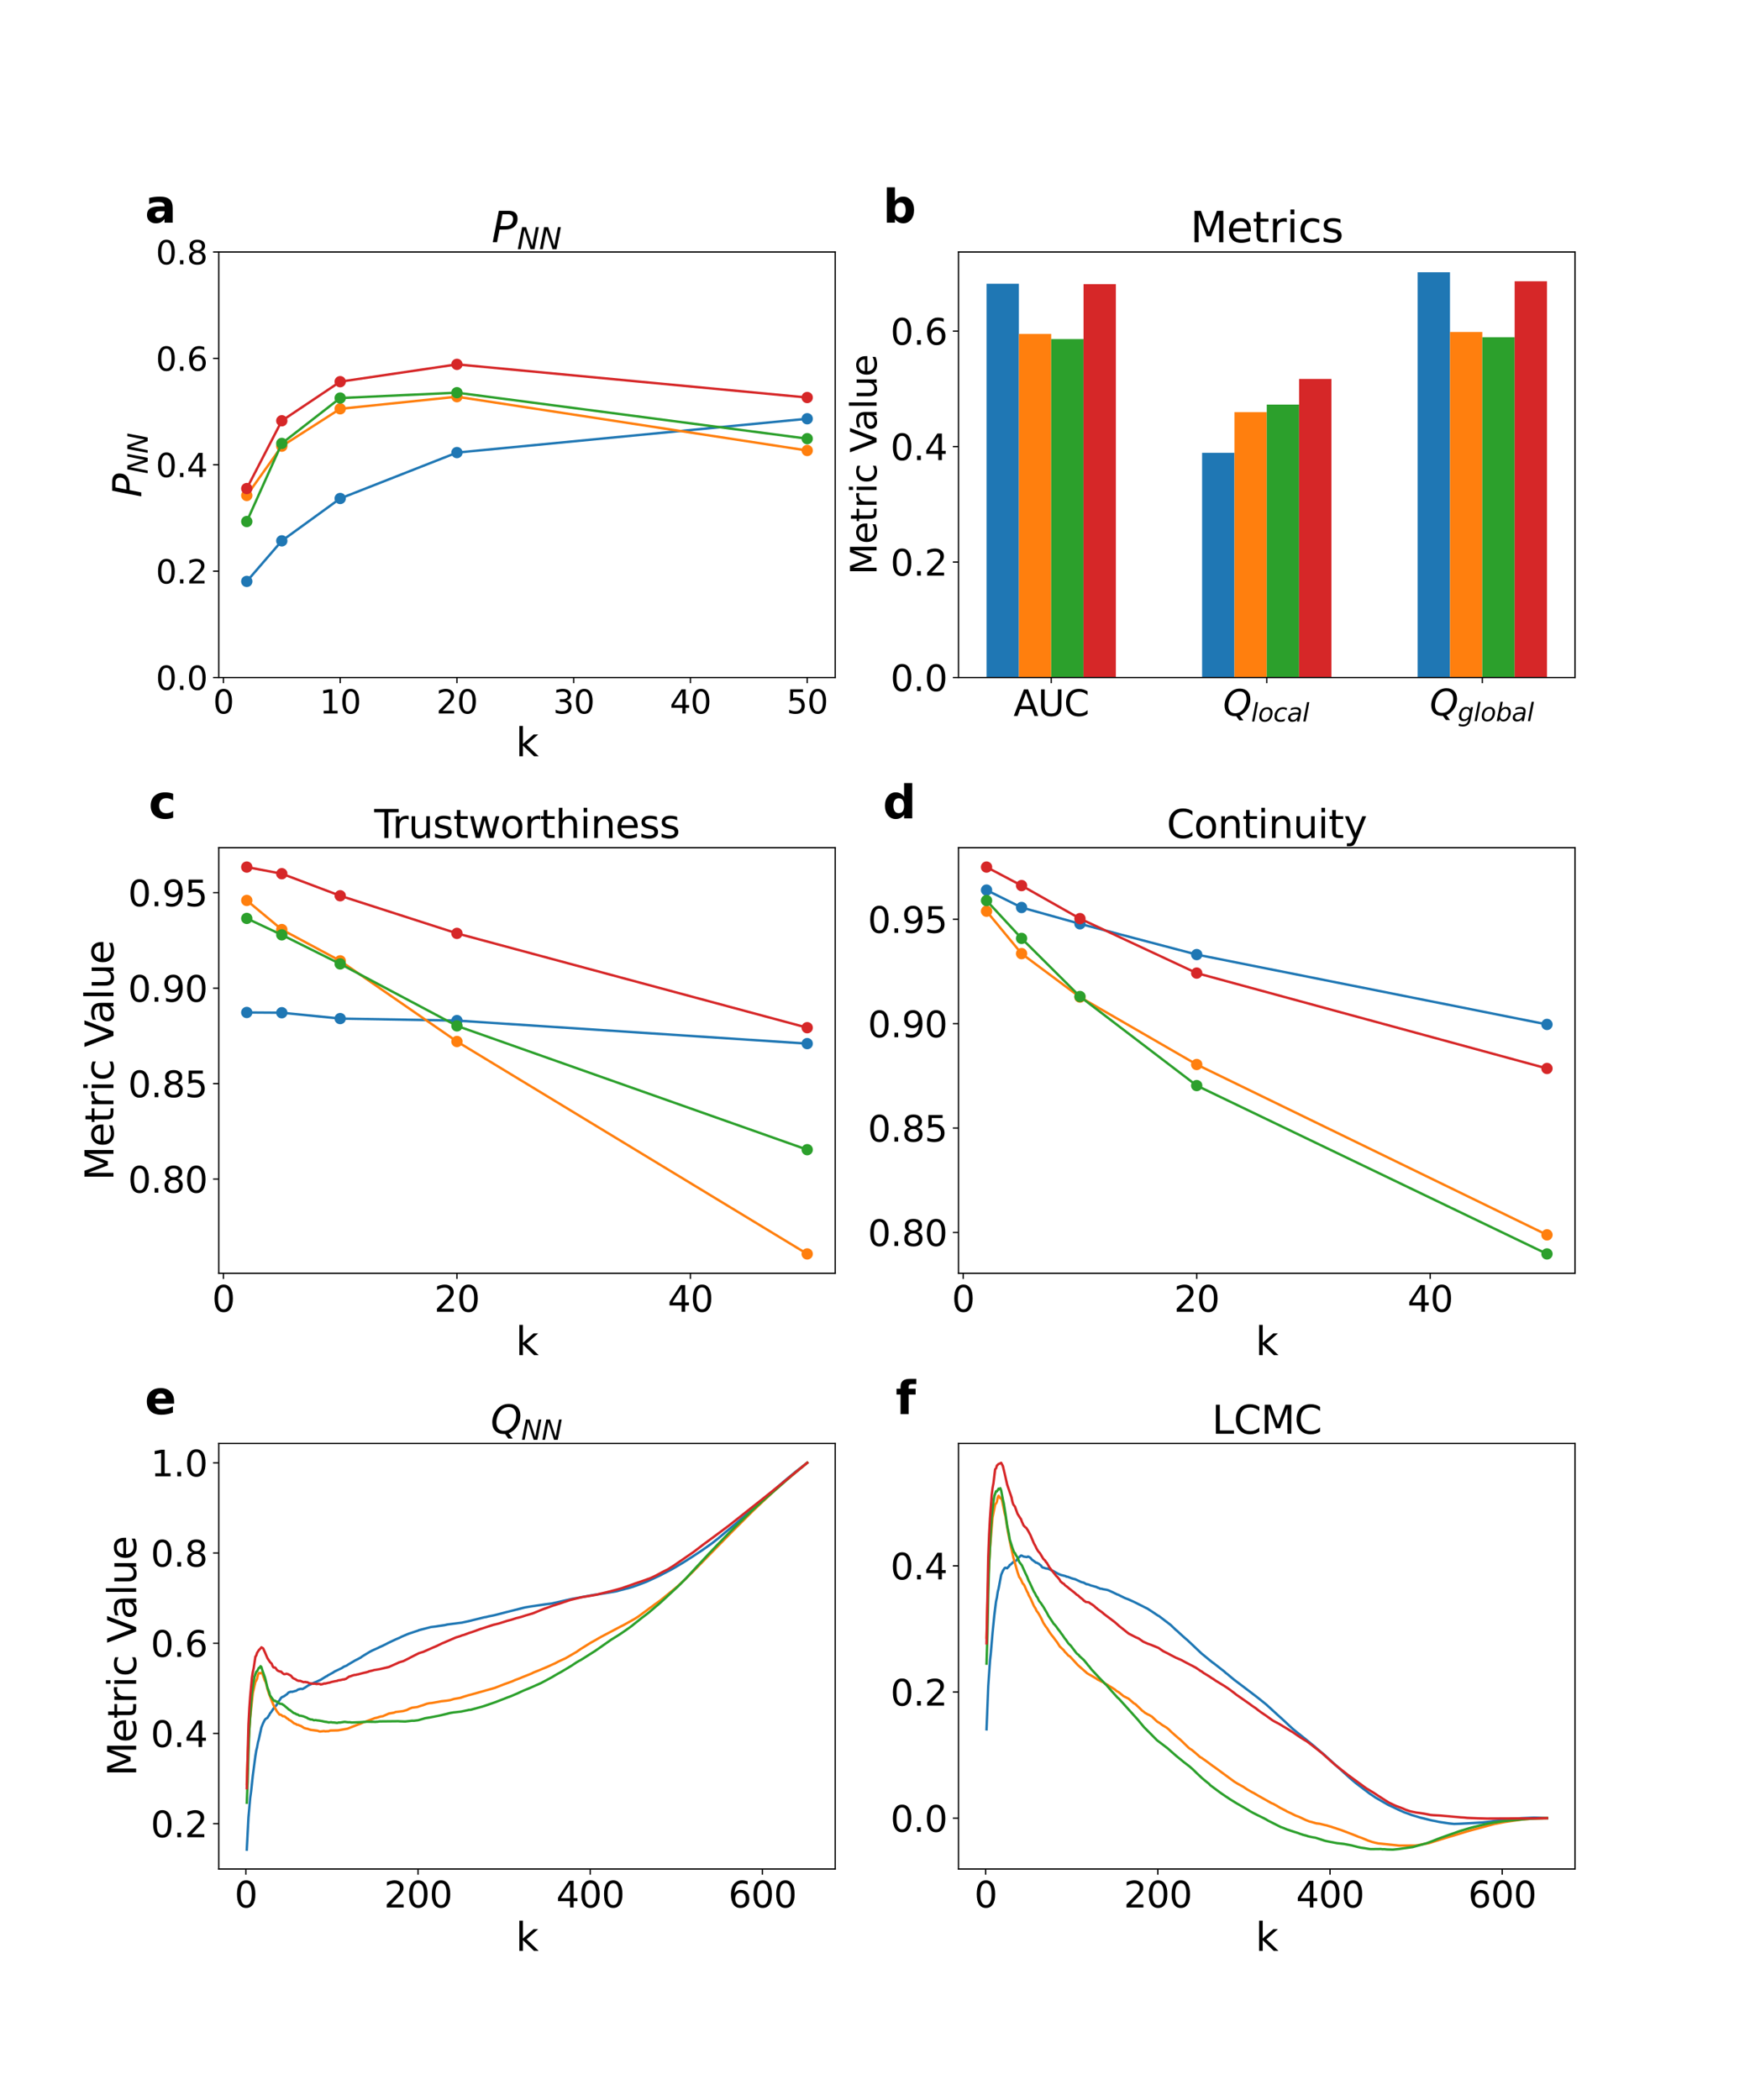 <?xml version="1.0" encoding="utf-8" standalone="no"?>
<!DOCTYPE svg PUBLIC "-//W3C//DTD SVG 1.1//EN"
  "http://www.w3.org/Graphics/SVG/1.1/DTD/svg11.dtd">
<svg xmlns:xlink="http://www.w3.org/1999/xlink" width="1080pt" height="1296pt" viewBox="0 0 1080 1296" xmlns="http://www.w3.org/2000/svg" version="1.1">
 <defs>
  <style type="text/css">*{stroke-linejoin: round; stroke-linecap: butt}</style>
 </defs>
 <g id="figure_1">
  <g id="patch_1">
   <path d="M 0 1296 
L 1080 1296 
L 1080 0 
L 0 0 
z
" style="fill: #ffffff"/>
  </g>
  <g id="axes_1">
   <g id="patch_2">
    <path d="M 135 418.131 
L 515.455 418.131 
L 515.455 155.52 
L 135 155.52 
z
" style="fill: #ffffff"/>
   </g>
   <g id="matplotlib.axis_1">
    <g id="xtick_1">
     <g id="line2d_1">
      <defs>
       <path id="m2eb4872f64" d="M 0 0 
L 0 3.5 
" style="stroke: #000000; stroke-width: 0.8"/>
      </defs>
      <g>
       <use xlink:href="#m2eb4872f64" x="137.882" y="418.131" style="stroke: #000000; stroke-width: 0.8"/>
      </g>
     </g>
     <g id="text_1">
      <!-- 0 -->
      <g transform="translate(131.52 440.327) scale(0.2 -0.2)">
       <defs>
        <path id="DejaVuSans-30" d="M 2034 4250 
Q 1547 4250 1301 3770 
Q 1056 3291 1056 2328 
Q 1056 1369 1301 889 
Q 1547 409 2034 409 
Q 2525 409 2770 889 
Q 3016 1369 3016 2328 
Q 3016 3291 2770 3770 
Q 2525 4250 2034 4250 
z
M 2034 4750 
Q 2819 4750 3233 4129 
Q 3647 3509 3647 2328 
Q 3647 1150 3233 529 
Q 2819 -91 2034 -91 
Q 1250 -91 836 529 
Q 422 1150 422 2328 
Q 422 3509 836 4129 
Q 1250 4750 2034 4750 
z
" transform="scale(0.016)"/>
       </defs>
       <use xlink:href="#DejaVuSans-30"/>
      </g>
     </g>
    </g>
    <g id="xtick_2">
     <g id="line2d_2">
      <g>
       <use xlink:href="#m2eb4872f64" x="209.938" y="418.131" style="stroke: #000000; stroke-width: 0.8"/>
      </g>
     </g>
     <g id="text_2">
      <!-- 10 -->
      <g transform="translate(197.213 440.327) scale(0.2 -0.2)">
       <defs>
        <path id="DejaVuSans-31" d="M 794 531 
L 1825 531 
L 1825 4091 
L 703 3866 
L 703 4441 
L 1819 4666 
L 2450 4666 
L 2450 531 
L 3481 531 
L 3481 0 
L 794 0 
L 794 531 
z
" transform="scale(0.016)"/>
       </defs>
       <use xlink:href="#DejaVuSans-31"/>
       <use xlink:href="#DejaVuSans-30" x="63.623"/>
      </g>
     </g>
    </g>
    <g id="xtick_3">
     <g id="line2d_3">
      <g>
       <use xlink:href="#m2eb4872f64" x="281.994" y="418.131" style="stroke: #000000; stroke-width: 0.8"/>
      </g>
     </g>
     <g id="text_3">
      <!-- 20 -->
      <g transform="translate(269.269 440.327) scale(0.2 -0.2)">
       <defs>
        <path id="DejaVuSans-32" d="M 1228 531 
L 3431 531 
L 3431 0 
L 469 0 
L 469 531 
Q 828 903 1448 1529 
Q 2069 2156 2228 2338 
Q 2531 2678 2651 2914 
Q 2772 3150 2772 3378 
Q 2772 3750 2511 3984 
Q 2250 4219 1831 4219 
Q 1534 4219 1204 4116 
Q 875 4013 500 3803 
L 500 4441 
Q 881 4594 1212 4672 
Q 1544 4750 1819 4750 
Q 2544 4750 2975 4387 
Q 3406 4025 3406 3419 
Q 3406 3131 3298 2873 
Q 3191 2616 2906 2266 
Q 2828 2175 2409 1742 
Q 1991 1309 1228 531 
z
" transform="scale(0.016)"/>
       </defs>
       <use xlink:href="#DejaVuSans-32"/>
       <use xlink:href="#DejaVuSans-30" x="63.623"/>
      </g>
     </g>
    </g>
    <g id="xtick_4">
     <g id="line2d_4">
      <g>
       <use xlink:href="#m2eb4872f64" x="354.05" y="418.131" style="stroke: #000000; stroke-width: 0.8"/>
      </g>
     </g>
     <g id="text_4">
      <!-- 30 -->
      <g transform="translate(341.325 440.327) scale(0.2 -0.2)">
       <defs>
        <path id="DejaVuSans-33" d="M 2597 2516 
Q 3050 2419 3304 2112 
Q 3559 1806 3559 1356 
Q 3559 666 3084 287 
Q 2609 -91 1734 -91 
Q 1441 -91 1130 -33 
Q 819 25 488 141 
L 488 750 
Q 750 597 1062 519 
Q 1375 441 1716 441 
Q 2309 441 2620 675 
Q 2931 909 2931 1356 
Q 2931 1769 2642 2001 
Q 2353 2234 1838 2234 
L 1294 2234 
L 1294 2753 
L 1863 2753 
Q 2328 2753 2575 2939 
Q 2822 3125 2822 3475 
Q 2822 3834 2567 4026 
Q 2313 4219 1838 4219 
Q 1578 4219 1281 4162 
Q 984 4106 628 3988 
L 628 4550 
Q 988 4650 1302 4700 
Q 1616 4750 1894 4750 
Q 2613 4750 3031 4423 
Q 3450 4097 3450 3541 
Q 3450 3153 3228 2886 
Q 3006 2619 2597 2516 
z
" transform="scale(0.016)"/>
       </defs>
       <use xlink:href="#DejaVuSans-33"/>
       <use xlink:href="#DejaVuSans-30" x="63.623"/>
      </g>
     </g>
    </g>
    <g id="xtick_5">
     <g id="line2d_5">
      <g>
       <use xlink:href="#m2eb4872f64" x="426.105" y="418.131" style="stroke: #000000; stroke-width: 0.8"/>
      </g>
     </g>
     <g id="text_5">
      <!-- 40 -->
      <g transform="translate(413.38 440.327) scale(0.2 -0.2)">
       <defs>
        <path id="DejaVuSans-34" d="M 2419 4116 
L 825 1625 
L 2419 1625 
L 2419 4116 
z
M 2253 4666 
L 3047 4666 
L 3047 1625 
L 3713 1625 
L 3713 1100 
L 3047 1100 
L 3047 0 
L 2419 0 
L 2419 1100 
L 313 1100 
L 313 1709 
L 2253 4666 
z
" transform="scale(0.016)"/>
       </defs>
       <use xlink:href="#DejaVuSans-34"/>
       <use xlink:href="#DejaVuSans-30" x="63.623"/>
      </g>
     </g>
    </g>
    <g id="xtick_6">
     <g id="line2d_6">
      <g>
       <use xlink:href="#m2eb4872f64" x="498.161" y="418.131" style="stroke: #000000; stroke-width: 0.8"/>
      </g>
     </g>
     <g id="text_6">
      <!-- 50 -->
      <g transform="translate(485.436 440.327) scale(0.2 -0.2)">
       <defs>
        <path id="DejaVuSans-35" d="M 691 4666 
L 3169 4666 
L 3169 4134 
L 1269 4134 
L 1269 2991 
Q 1406 3038 1543 3061 
Q 1681 3084 1819 3084 
Q 2600 3084 3056 2656 
Q 3513 2228 3513 1497 
Q 3513 744 3044 326 
Q 2575 -91 1722 -91 
Q 1428 -91 1123 -41 
Q 819 9 494 109 
L 494 744 
Q 775 591 1075 516 
Q 1375 441 1709 441 
Q 2250 441 2565 725 
Q 2881 1009 2881 1497 
Q 2881 1984 2565 2268 
Q 2250 2553 1709 2553 
Q 1456 2553 1204 2497 
Q 953 2441 691 2322 
L 691 4666 
z
" transform="scale(0.016)"/>
       </defs>
       <use xlink:href="#DejaVuSans-35"/>
       <use xlink:href="#DejaVuSans-30" x="63.623"/>
      </g>
     </g>
    </g>
    <g id="text_7">
     <!-- k -->
     <g transform="translate(318.279 466.723) scale(0.24 -0.24)">
      <defs>
       <path id="DejaVuSans-6b" d="M 581 4863 
L 1159 4863 
L 1159 1991 
L 2875 3500 
L 3609 3500 
L 1753 1863 
L 3688 0 
L 2938 0 
L 1159 1709 
L 1159 0 
L 581 0 
L 581 4863 
z
" transform="scale(0.016)"/>
      </defs>
      <use xlink:href="#DejaVuSans-6b"/>
     </g>
    </g>
   </g>
   <g id="matplotlib.axis_2">
    <g id="ytick_1">
     <g id="line2d_7">
      <defs>
       <path id="m91c45a7d15" d="M 0 0 
L -3.5 0 
" style="stroke: #000000; stroke-width: 0.8"/>
      </defs>
      <g>
       <use xlink:href="#m91c45a7d15" x="135" y="418.131" style="stroke: #000000; stroke-width: 0.8"/>
      </g>
     </g>
     <g id="text_8">
      <!-- 0.0 -->
      <g transform="translate(96.194 425.729) scale(0.2 -0.2)">
       <defs>
        <path id="DejaVuSans-2e" d="M 684 794 
L 1344 794 
L 1344 0 
L 684 0 
L 684 794 
z
" transform="scale(0.016)"/>
       </defs>
       <use xlink:href="#DejaVuSans-30"/>
       <use xlink:href="#DejaVuSans-2e" x="63.623"/>
       <use xlink:href="#DejaVuSans-30" x="95.41"/>
      </g>
     </g>
    </g>
    <g id="ytick_2">
     <g id="line2d_8">
      <g>
       <use xlink:href="#m91c45a7d15" x="135" y="352.478" style="stroke: #000000; stroke-width: 0.8"/>
      </g>
     </g>
     <g id="text_9">
      <!-- 0.2 -->
      <g transform="translate(96.194 360.076) scale(0.2 -0.2)">
       <use xlink:href="#DejaVuSans-30"/>
       <use xlink:href="#DejaVuSans-2e" x="63.623"/>
       <use xlink:href="#DejaVuSans-32" x="95.41"/>
      </g>
     </g>
    </g>
    <g id="ytick_3">
     <g id="line2d_9">
      <g>
       <use xlink:href="#m91c45a7d15" x="135" y="286.825" style="stroke: #000000; stroke-width: 0.8"/>
      </g>
     </g>
     <g id="text_10">
      <!-- 0.4 -->
      <g transform="translate(96.194 294.424) scale(0.2 -0.2)">
       <use xlink:href="#DejaVuSans-30"/>
       <use xlink:href="#DejaVuSans-2e" x="63.623"/>
       <use xlink:href="#DejaVuSans-34" x="95.41"/>
      </g>
     </g>
    </g>
    <g id="ytick_4">
     <g id="line2d_10">
      <g>
       <use xlink:href="#m91c45a7d15" x="135" y="221.173" style="stroke: #000000; stroke-width: 0.8"/>
      </g>
     </g>
     <g id="text_11">
      <!-- 0.6 -->
      <g transform="translate(96.194 228.771) scale(0.2 -0.2)">
       <defs>
        <path id="DejaVuSans-36" d="M 2113 2584 
Q 1688 2584 1439 2293 
Q 1191 2003 1191 1497 
Q 1191 994 1439 701 
Q 1688 409 2113 409 
Q 2538 409 2786 701 
Q 3034 994 3034 1497 
Q 3034 2003 2786 2293 
Q 2538 2584 2113 2584 
z
M 3366 4563 
L 3366 3988 
Q 3128 4100 2886 4159 
Q 2644 4219 2406 4219 
Q 1781 4219 1451 3797 
Q 1122 3375 1075 2522 
Q 1259 2794 1537 2939 
Q 1816 3084 2150 3084 
Q 2853 3084 3261 2657 
Q 3669 2231 3669 1497 
Q 3669 778 3244 343 
Q 2819 -91 2113 -91 
Q 1303 -91 875 529 
Q 447 1150 447 2328 
Q 447 3434 972 4092 
Q 1497 4750 2381 4750 
Q 2619 4750 2861 4703 
Q 3103 4656 3366 4563 
z
" transform="scale(0.016)"/>
       </defs>
       <use xlink:href="#DejaVuSans-30"/>
       <use xlink:href="#DejaVuSans-2e" x="63.623"/>
       <use xlink:href="#DejaVuSans-36" x="95.41"/>
      </g>
     </g>
    </g>
    <g id="ytick_5">
     <g id="line2d_11">
      <g>
       <use xlink:href="#m91c45a7d15" x="135" y="155.52" style="stroke: #000000; stroke-width: 0.8"/>
      </g>
     </g>
     <g id="text_12">
      <!-- 0.8 -->
      <g transform="translate(96.194 163.118) scale(0.2 -0.2)">
       <defs>
        <path id="DejaVuSans-38" d="M 2034 2216 
Q 1584 2216 1326 1975 
Q 1069 1734 1069 1313 
Q 1069 891 1326 650 
Q 1584 409 2034 409 
Q 2484 409 2743 651 
Q 3003 894 3003 1313 
Q 3003 1734 2745 1975 
Q 2488 2216 2034 2216 
z
M 1403 2484 
Q 997 2584 770 2862 
Q 544 3141 544 3541 
Q 544 4100 942 4425 
Q 1341 4750 2034 4750 
Q 2731 4750 3128 4425 
Q 3525 4100 3525 3541 
Q 3525 3141 3298 2862 
Q 3072 2584 2669 2484 
Q 3125 2378 3379 2068 
Q 3634 1759 3634 1313 
Q 3634 634 3220 271 
Q 2806 -91 2034 -91 
Q 1263 -91 848 271 
Q 434 634 434 1313 
Q 434 1759 690 2068 
Q 947 2378 1403 2484 
z
M 1172 3481 
Q 1172 3119 1398 2916 
Q 1625 2713 2034 2713 
Q 2441 2713 2670 2916 
Q 2900 3119 2900 3481 
Q 2900 3844 2670 4047 
Q 2441 4250 2034 4250 
Q 1625 4250 1398 4047 
Q 1172 3844 1172 3481 
z
" transform="scale(0.016)"/>
       </defs>
       <use xlink:href="#DejaVuSans-30"/>
       <use xlink:href="#DejaVuSans-2e" x="63.623"/>
       <use xlink:href="#DejaVuSans-38" x="95.41"/>
      </g>
     </g>
    </g>
    <g id="text_13">
     <!-- $P_{NN}$ -->
     <g transform="translate(87.203 306.985) rotate(-90) scale(0.24 -0.24)">
      <defs>
       <path id="DejaVuSans-Oblique-50" d="M 1081 4666 
L 2541 4666 
Q 3178 4666 3512 4369 
Q 3847 4072 3847 3500 
Q 3847 2731 3353 2303 
Q 2859 1875 1966 1875 
L 1172 1875 
L 806 0 
L 172 0 
L 1081 4666 
z
M 1613 4147 
L 1275 2394 
L 2069 2394 
Q 2606 2394 2893 2669 
Q 3181 2944 3181 3456 
Q 3181 3784 2986 3965 
Q 2791 4147 2438 4147 
L 1613 4147 
z
" transform="scale(0.016)"/>
       <path id="DejaVuSans-Oblique-4e" d="M 1081 4666 
L 1931 4666 
L 3219 666 
L 4000 4666 
L 4616 4666 
L 3706 0 
L 2853 0 
L 1569 4025 
L 788 0 
L 172 0 
L 1081 4666 
z
" transform="scale(0.016)"/>
      </defs>
      <use xlink:href="#DejaVuSans-Oblique-50" transform="translate(0 0.094)"/>
      <use xlink:href="#DejaVuSans-Oblique-4e" transform="translate(60.303 -16.312) scale(0.7)"/>
      <use xlink:href="#DejaVuSans-Oblique-4e" transform="translate(112.666 -16.312) scale(0.7)"/>
     </g>
    </g>
   </g>
   <g id="line2d_12">
    <path d="M 152.293 358.812 
L 173.91 333.777 
L 209.938 307.637 
L 281.994 279.31 
L 498.161 258.423 
" clip-path="url(#p79d9e62176)" style="fill: none; stroke: #1f77b4; stroke-width: 1.5; stroke-linecap: square"/>
    <defs>
     <path id="mf45ee6d2b9" d="M 0 3 
C 0.796 3 1.559 2.684 2.121 2.121 
C 2.684 1.559 3 0.796 3 0 
C 3 -0.796 2.684 -1.559 2.121 -2.121 
C 1.559 -2.684 0.796 -3 0 -3 
C -0.796 -3 -1.559 -2.684 -2.121 -2.121 
C -2.684 -1.559 -3 -0.796 -3 0 
C -3 0.796 -2.684 1.559 -2.121 2.121 
C -1.559 2.684 -0.796 3 0 3 
z
" style="stroke: #1f77b4"/>
    </defs>
    <g clip-path="url(#p79d9e62176)">
     <use xlink:href="#mf45ee6d2b9" x="152.293" y="358.812" style="fill: #1f77b4; stroke: #1f77b4"/>
     <use xlink:href="#mf45ee6d2b9" x="173.91" y="333.777" style="fill: #1f77b4; stroke: #1f77b4"/>
     <use xlink:href="#mf45ee6d2b9" x="209.938" y="307.637" style="fill: #1f77b4; stroke: #1f77b4"/>
     <use xlink:href="#mf45ee6d2b9" x="281.994" y="279.31" style="fill: #1f77b4; stroke: #1f77b4"/>
     <use xlink:href="#mf45ee6d2b9" x="498.161" y="258.423" style="fill: #1f77b4; stroke: #1f77b4"/>
    </g>
   </g>
   <g id="line2d_13">
    <path d="M 152.293 305.777 
L 173.91 275.364 
L 209.938 252.29 
L 281.994 244.825 
L 498.161 278.018 
" clip-path="url(#p79d9e62176)" style="fill: none; stroke: #ff7f0e; stroke-width: 1.5; stroke-linecap: square"/>
    <defs>
     <path id="m57a2e651ad" d="M 0 3 
C 0.796 3 1.559 2.684 2.121 2.121 
C 2.684 1.559 3 0.796 3 0 
C 3 -0.796 2.684 -1.559 2.121 -2.121 
C 1.559 -2.684 0.796 -3 0 -3 
C -0.796 -3 -1.559 -2.684 -2.121 -2.121 
C -2.684 -1.559 -3 -0.796 -3 0 
C -3 0.796 -2.684 1.559 -2.121 2.121 
C -1.559 2.684 -0.796 3 0 3 
z
" style="stroke: #ff7f0e"/>
    </defs>
    <g clip-path="url(#p79d9e62176)">
     <use xlink:href="#m57a2e651ad" x="152.293" y="305.777" style="fill: #ff7f0e; stroke: #ff7f0e"/>
     <use xlink:href="#m57a2e651ad" x="173.91" y="275.364" style="fill: #ff7f0e; stroke: #ff7f0e"/>
     <use xlink:href="#m57a2e651ad" x="209.938" y="252.29" style="fill: #ff7f0e; stroke: #ff7f0e"/>
     <use xlink:href="#m57a2e651ad" x="281.994" y="244.825" style="fill: #ff7f0e; stroke: #ff7f0e"/>
     <use xlink:href="#m57a2e651ad" x="498.161" y="278.018" style="fill: #ff7f0e; stroke: #ff7f0e"/>
    </g>
   </g>
   <g id="line2d_14">
    <path d="M 152.293 321.863 
L 173.91 273.655 
L 209.938 245.654 
L 281.994 242.336 
L 498.161 270.729 
" clip-path="url(#p79d9e62176)" style="fill: none; stroke: #2ca02c; stroke-width: 1.5; stroke-linecap: square"/>
    <defs>
     <path id="mfc149adf74" d="M 0 3 
C 0.796 3 1.559 2.684 2.121 2.121 
C 2.684 1.559 3 0.796 3 0 
C 3 -0.796 2.684 -1.559 2.121 -2.121 
C 1.559 -2.684 0.796 -3 0 -3 
C -0.796 -3 -1.559 -2.684 -2.121 -2.121 
C -2.684 -1.559 -3 -0.796 -3 0 
C -3 0.796 -2.684 1.559 -2.121 2.121 
C -1.559 2.684 -0.796 3 0 3 
z
" style="stroke: #2ca02c"/>
    </defs>
    <g clip-path="url(#p79d9e62176)">
     <use xlink:href="#mfc149adf74" x="152.293" y="321.863" style="fill: #2ca02c; stroke: #2ca02c"/>
     <use xlink:href="#mfc149adf74" x="173.91" y="273.655" style="fill: #2ca02c; stroke: #2ca02c"/>
     <use xlink:href="#mfc149adf74" x="209.938" y="245.654" style="fill: #2ca02c; stroke: #2ca02c"/>
     <use xlink:href="#mfc149adf74" x="281.994" y="242.336" style="fill: #2ca02c; stroke: #2ca02c"/>
     <use xlink:href="#mfc149adf74" x="498.161" y="270.729" style="fill: #2ca02c; stroke: #2ca02c"/>
    </g>
   </g>
   <g id="line2d_15">
    <path d="M 152.293 301.504 
L 173.91 259.679 
L 209.938 235.55 
L 281.994 224.867 
L 498.161 245.332 
" clip-path="url(#p79d9e62176)" style="fill: none; stroke: #d62728; stroke-width: 1.5; stroke-linecap: square"/>
    <defs>
     <path id="m4ca4b07a40" d="M 0 3 
C 0.796 3 1.559 2.684 2.121 2.121 
C 2.684 1.559 3 0.796 3 0 
C 3 -0.796 2.684 -1.559 2.121 -2.121 
C 1.559 -2.684 0.796 -3 0 -3 
C -0.796 -3 -1.559 -2.684 -2.121 -2.121 
C -2.684 -1.559 -3 -0.796 -3 0 
C -3 0.796 -2.684 1.559 -2.121 2.121 
C -1.559 2.684 -0.796 3 0 3 
z
" style="stroke: #d62728"/>
    </defs>
    <g clip-path="url(#p79d9e62176)">
     <use xlink:href="#m4ca4b07a40" x="152.293" y="301.504" style="fill: #d62728; stroke: #d62728"/>
     <use xlink:href="#m4ca4b07a40" x="173.91" y="259.679" style="fill: #d62728; stroke: #d62728"/>
     <use xlink:href="#m4ca4b07a40" x="209.938" y="235.55" style="fill: #d62728; stroke: #d62728"/>
     <use xlink:href="#m4ca4b07a40" x="281.994" y="224.867" style="fill: #d62728; stroke: #d62728"/>
     <use xlink:href="#m4ca4b07a40" x="498.161" y="245.332" style="fill: #d62728; stroke: #d62728"/>
    </g>
   </g>
   <g id="patch_3">
    <path d="M 135 418.131 
L 135 155.52 
" style="fill: none; stroke: #000000; stroke-width: 0.8; stroke-linejoin: miter; stroke-linecap: square"/>
   </g>
   <g id="patch_4">
    <path d="M 515.455 418.131 
L 515.455 155.52 
" style="fill: none; stroke: #000000; stroke-width: 0.8; stroke-linejoin: miter; stroke-linecap: square"/>
   </g>
   <g id="patch_5">
    <path d="M 135 418.131 
L 515.455 418.131 
" style="fill: none; stroke: #000000; stroke-width: 0.8; stroke-linejoin: miter; stroke-linecap: square"/>
   </g>
   <g id="patch_6">
    <path d="M 135 155.52 
L 515.455 155.52 
" style="fill: none; stroke: #000000; stroke-width: 0.8; stroke-linejoin: miter; stroke-linecap: square"/>
   </g>
   <g id="text_14">
    <!-- a -->
    <g transform="translate(89.473 137.404) scale(0.28 -0.28)">
     <defs>
      <path id="DejaVuSans-Bold-61" d="M 2106 1575 
Q 1756 1575 1579 1456 
Q 1403 1338 1403 1106 
Q 1403 894 1545 773 
Q 1688 653 1941 653 
Q 2256 653 2472 879 
Q 2688 1106 2688 1447 
L 2688 1575 
L 2106 1575 
z
M 3816 1997 
L 3816 0 
L 2688 0 
L 2688 519 
Q 2463 200 2181 54 
Q 1900 -91 1497 -91 
Q 953 -91 614 226 
Q 275 544 275 1050 
Q 275 1666 698 1953 
Q 1122 2241 2028 2241 
L 2688 2241 
L 2688 2328 
Q 2688 2594 2478 2717 
Q 2269 2841 1825 2841 
Q 1466 2841 1156 2769 
Q 847 2697 581 2553 
L 581 3406 
Q 941 3494 1303 3539 
Q 1666 3584 2028 3584 
Q 2975 3584 3395 3211 
Q 3816 2838 3816 1997 
z
" transform="scale(0.016)"/>
     </defs>
     <use xlink:href="#DejaVuSans-Bold-61"/>
    </g>
   </g>
   <g id="text_15">
    <!-- $P_{NN}$ -->
    <g transform="translate(303.387 149.52) scale(0.26 -0.26)">
     <use xlink:href="#DejaVuSans-Oblique-50" transform="translate(0 0.094)"/>
     <use xlink:href="#DejaVuSans-Oblique-4e" transform="translate(60.303 -16.312) scale(0.7)"/>
     <use xlink:href="#DejaVuSans-Oblique-4e" transform="translate(112.666 -16.312) scale(0.7)"/>
    </g>
   </g>
  </g>
  <g id="axes_2">
   <g id="patch_7">
    <path d="M 591.545 418.131 
L 972 418.131 
L 972 155.52 
L 591.545 155.52 
z
" style="fill: #ffffff"/>
   </g>
   <g id="patch_8">
    <path d="M 608.839 418.131 
L 628.793 418.131 
L 628.793 175.132 
L 608.839 175.132 
z
" clip-path="url(#pc0fa672e5b)" style="fill: #1f77b4"/>
   </g>
   <g id="patch_9">
    <path d="M 741.865 418.131 
L 761.819 418.131 
L 761.819 279.46 
L 741.865 279.46 
z
" clip-path="url(#pc0fa672e5b)" style="fill: #1f77b4"/>
   </g>
   <g id="patch_10">
    <path d="M 874.891 418.131 
L 894.845 418.131 
L 894.845 168.025 
L 874.891 168.025 
z
" clip-path="url(#pc0fa672e5b)" style="fill: #1f77b4"/>
   </g>
   <g id="patch_11">
    <path d="M 628.793 418.131 
L 648.747 418.131 
L 648.747 206.087 
L 628.793 206.087 
z
" clip-path="url(#pc0fa672e5b)" style="fill: #ff7f0e"/>
   </g>
   <g id="patch_12">
    <path d="M 761.819 418.131 
L 781.773 418.131 
L 781.773 254.333 
L 761.819 254.333 
z
" clip-path="url(#pc0fa672e5b)" style="fill: #ff7f0e"/>
   </g>
   <g id="patch_13">
    <path d="M 894.845 418.131 
L 914.799 418.131 
L 914.799 204.877 
L 894.845 204.877 
z
" clip-path="url(#pc0fa672e5b)" style="fill: #ff7f0e"/>
   </g>
   <g id="patch_14">
    <path d="M 648.747 418.131 
L 668.701 418.131 
L 668.701 209.273 
L 648.747 209.273 
z
" clip-path="url(#pc0fa672e5b)" style="fill: #2ca02c"/>
   </g>
   <g id="patch_15">
    <path d="M 781.773 418.131 
L 801.727 418.131 
L 801.727 249.694 
L 781.773 249.694 
z
" clip-path="url(#pc0fa672e5b)" style="fill: #2ca02c"/>
   </g>
   <g id="patch_16">
    <path d="M 914.799 418.131 
L 934.753 418.131 
L 934.753 208.113 
L 914.799 208.113 
z
" clip-path="url(#pc0fa672e5b)" style="fill: #2ca02c"/>
   </g>
   <g id="patch_17">
    <path d="M 668.701 418.131 
L 688.654 418.131 
L 688.654 175.397 
L 668.701 175.397 
z
" clip-path="url(#pc0fa672e5b)" style="fill: #d62728"/>
   </g>
   <g id="patch_18">
    <path d="M 801.727 418.131 
L 821.681 418.131 
L 821.681 233.868 
L 801.727 233.868 
z
" clip-path="url(#pc0fa672e5b)" style="fill: #d62728"/>
   </g>
   <g id="patch_19">
    <path d="M 934.753 418.131 
L 954.707 418.131 
L 954.707 173.581 
L 934.753 173.581 
z
" clip-path="url(#pc0fa672e5b)" style="fill: #d62728"/>
   </g>
   <g id="matplotlib.axis_3">
    <g id="xtick_7">
     <g id="line2d_16">
      <g>
       <use xlink:href="#m2eb4872f64" x="648.747" y="418.131" style="stroke: #000000; stroke-width: 0.8"/>
      </g>
     </g>
     <g id="text_16">
      <!-- AUC -->
      <g transform="translate(625.49 441.847) scale(0.22 -0.22)">
       <defs>
        <path id="DejaVuSans-41" d="M 2188 4044 
L 1331 1722 
L 3047 1722 
L 2188 4044 
z
M 1831 4666 
L 2547 4666 
L 4325 0 
L 3669 0 
L 3244 1197 
L 1141 1197 
L 716 0 
L 50 0 
L 1831 4666 
z
" transform="scale(0.016)"/>
        <path id="DejaVuSans-55" d="M 556 4666 
L 1191 4666 
L 1191 1831 
Q 1191 1081 1462 751 
Q 1734 422 2344 422 
Q 2950 422 3222 751 
Q 3494 1081 3494 1831 
L 3494 4666 
L 4128 4666 
L 4128 1753 
Q 4128 841 3676 375 
Q 3225 -91 2344 -91 
Q 1459 -91 1007 375 
Q 556 841 556 1753 
L 556 4666 
z
" transform="scale(0.016)"/>
        <path id="DejaVuSans-43" d="M 4122 4306 
L 4122 3641 
Q 3803 3938 3442 4084 
Q 3081 4231 2675 4231 
Q 1875 4231 1450 3742 
Q 1025 3253 1025 2328 
Q 1025 1406 1450 917 
Q 1875 428 2675 428 
Q 3081 428 3442 575 
Q 3803 722 4122 1019 
L 4122 359 
Q 3791 134 3420 21 
Q 3050 -91 2638 -91 
Q 1578 -91 968 557 
Q 359 1206 359 2328 
Q 359 3453 968 4101 
Q 1578 4750 2638 4750 
Q 3056 4750 3426 4639 
Q 3797 4528 4122 4306 
z
" transform="scale(0.016)"/>
       </defs>
       <use xlink:href="#DejaVuSans-41"/>
       <use xlink:href="#DejaVuSans-55" x="68.408"/>
       <use xlink:href="#DejaVuSans-43" x="141.602"/>
      </g>
     </g>
    </g>
    <g id="xtick_8">
     <g id="line2d_17">
      <g>
       <use xlink:href="#m2eb4872f64" x="781.773" y="418.131" style="stroke: #000000; stroke-width: 0.8"/>
      </g>
     </g>
     <g id="text_17">
      <!-- $Q_{local}$ -->
      <g transform="translate(754.823 441.847) scale(0.22 -0.22)">
       <defs>
        <path id="DejaVuSans-Oblique-51" d="M 2309 -84 
Q 2275 -88 2237 -89 
Q 2200 -91 2125 -91 
Q 1250 -91 756 411 
Q 263 913 263 1797 
Q 263 2319 452 2844 
Q 641 3369 978 3788 
Q 1369 4269 1858 4509 
Q 2347 4750 2938 4750 
Q 3794 4750 4287 4245 
Q 4781 3741 4781 2869 
Q 4781 1928 4265 1147 
Q 3750 366 2919 44 
L 3553 -825 
L 2847 -825 
L 2309 -84 
z
M 2919 4238 
Q 2400 4238 2003 3986 
Q 1606 3734 1313 3219 
Q 1125 2891 1026 2522 
Q 928 2153 928 1778 
Q 928 1128 1239 775 
Q 1550 422 2119 422 
Q 2631 422 3032 676 
Q 3434 931 3719 1434 
Q 3909 1772 4009 2142 
Q 4109 2513 4109 2881 
Q 4109 3528 3796 3883 
Q 3484 4238 2919 4238 
z
" transform="scale(0.016)"/>
        <path id="DejaVuSans-Oblique-6c" d="M 1172 4863 
L 1747 4863 
L 800 0 
L 225 0 
L 1172 4863 
z
" transform="scale(0.016)"/>
        <path id="DejaVuSans-Oblique-6f" d="M 1625 -91 
Q 1009 -91 651 289 
Q 294 669 294 1325 
Q 294 1706 417 2101 
Q 541 2497 738 2766 
Q 1047 3184 1428 3384 
Q 1809 3584 2291 3584 
Q 2888 3584 3255 3212 
Q 3622 2841 3622 2241 
Q 3622 1825 3500 1412 
Q 3378 1000 3181 728 
Q 2875 309 2494 109 
Q 2113 -91 1625 -91 
z
M 891 1344 
Q 891 869 1089 633 
Q 1288 397 1691 397 
Q 2269 397 2648 901 
Q 3028 1406 3028 2181 
Q 3028 2634 2825 2865 
Q 2622 3097 2228 3097 
Q 1903 3097 1650 2945 
Q 1397 2794 1197 2484 
Q 1050 2253 970 1956 
Q 891 1659 891 1344 
z
" transform="scale(0.016)"/>
        <path id="DejaVuSans-Oblique-63" d="M 3431 3366 
L 3316 2797 
Q 3109 2947 2876 3022 
Q 2644 3097 2394 3097 
Q 2119 3097 1870 3000 
Q 1622 2903 1453 2725 
Q 1184 2453 1037 2087 
Q 891 1722 891 1331 
Q 891 859 1127 628 
Q 1363 397 1844 397 
Q 2081 397 2348 469 
Q 2616 541 2906 684 
L 2797 116 
Q 2547 13 2283 -39 
Q 2019 -91 1741 -91 
Q 1044 -91 669 257 
Q 294 606 294 1253 
Q 294 1797 489 2255 
Q 684 2713 1069 3078 
Q 1331 3328 1684 3456 
Q 2038 3584 2456 3584 
Q 2700 3584 2940 3529 
Q 3181 3475 3431 3366 
z
" transform="scale(0.016)"/>
        <path id="DejaVuSans-Oblique-61" d="M 3438 1997 
L 3047 0 
L 2472 0 
L 2578 531 
Q 2325 219 2001 64 
Q 1678 -91 1281 -91 
Q 834 -91 548 182 
Q 263 456 263 884 
Q 263 1497 752 1853 
Q 1241 2209 2100 2209 
L 2900 2209 
L 2931 2363 
Q 2938 2388 2941 2417 
Q 2944 2447 2944 2509 
Q 2944 2788 2717 2942 
Q 2491 3097 2081 3097 
Q 1800 3097 1504 3025 
Q 1209 2953 897 2809 
L 997 3341 
Q 1322 3463 1633 3523 
Q 1944 3584 2234 3584 
Q 2853 3584 3176 3315 
Q 3500 3047 3500 2534 
Q 3500 2431 3484 2292 
Q 3469 2153 3438 1997 
z
M 2816 1759 
L 2241 1759 
Q 1534 1759 1195 1570 
Q 856 1381 856 984 
Q 856 709 1029 553 
Q 1203 397 1509 397 
Q 1978 397 2328 733 
Q 2678 1069 2791 1631 
L 2816 1759 
z
" transform="scale(0.016)"/>
       </defs>
       <use xlink:href="#DejaVuSans-Oblique-51" transform="translate(0 0.781)"/>
       <use xlink:href="#DejaVuSans-Oblique-6c" transform="translate(78.711 -15.625) scale(0.7)"/>
       <use xlink:href="#DejaVuSans-Oblique-6f" transform="translate(98.159 -15.625) scale(0.7)"/>
       <use xlink:href="#DejaVuSans-Oblique-63" transform="translate(140.986 -15.625) scale(0.7)"/>
       <use xlink:href="#DejaVuSans-Oblique-61" transform="translate(179.473 -15.625) scale(0.7)"/>
       <use xlink:href="#DejaVuSans-Oblique-6c" transform="translate(222.368 -15.625) scale(0.7)"/>
      </g>
     </g>
    </g>
    <g id="xtick_9">
     <g id="line2d_18">
      <g>
       <use xlink:href="#m2eb4872f64" x="914.799" y="418.131" style="stroke: #000000; stroke-width: 0.8"/>
      </g>
     </g>
     <g id="text_18">
      <!-- $Q_{global}$ -->
      <g transform="translate(882.349 441.631) scale(0.22 -0.22)">
       <defs>
        <path id="DejaVuSans-Oblique-67" d="M 3816 3500 
L 3219 434 
Q 3047 -456 2561 -893 
Q 2075 -1331 1253 -1331 
Q 950 -1331 690 -1286 
Q 431 -1241 206 -1147 
L 313 -588 
Q 525 -725 762 -790 
Q 1000 -856 1269 -856 
Q 1816 -856 2167 -557 
Q 2519 -259 2631 300 
L 2681 563 
Q 2441 288 2122 144 
Q 1803 0 1434 0 
Q 903 0 598 351 
Q 294 703 294 1319 
Q 294 1803 478 2267 
Q 663 2731 997 3091 
Q 1219 3328 1514 3456 
Q 1809 3584 2131 3584 
Q 2484 3584 2746 3420 
Q 3009 3256 3138 2956 
L 3238 3500 
L 3816 3500 
z
M 2950 2216 
Q 2950 2641 2750 2872 
Q 2550 3103 2181 3103 
Q 1953 3103 1747 3012 
Q 1541 2922 1394 2759 
Q 1156 2491 1023 2127 
Q 891 1763 891 1375 
Q 891 944 1092 712 
Q 1294 481 1672 481 
Q 2219 481 2584 976 
Q 2950 1472 2950 2216 
z
" transform="scale(0.016)"/>
        <path id="DejaVuSans-Oblique-62" d="M 3169 2138 
Q 3169 2591 2961 2847 
Q 2753 3103 2388 3103 
Q 2122 3103 1889 2973 
Q 1656 2844 1484 2597 
Q 1303 2338 1198 1995 
Q 1094 1653 1094 1313 
Q 1094 881 1298 636 
Q 1503 391 1863 391 
Q 2134 391 2365 517 
Q 2597 644 2772 891 
Q 2950 1147 3059 1487 
Q 3169 1828 3169 2138 
z
M 1381 2969 
Q 1594 3256 1914 3420 
Q 2234 3584 2584 3584 
Q 3122 3584 3439 3221 
Q 3756 2859 3756 2241 
Q 3756 1734 3570 1259 
Q 3384 784 3041 416 
Q 2816 172 2522 40 
Q 2228 -91 1906 -91 
Q 1566 -91 1316 65 
Q 1066 222 909 531 
L 806 0 
L 231 0 
L 1178 4863 
L 1753 4863 
L 1381 2969 
z
" transform="scale(0.016)"/>
       </defs>
       <use xlink:href="#DejaVuSans-Oblique-51" transform="translate(0 0.781)"/>
       <use xlink:href="#DejaVuSans-Oblique-67" transform="translate(78.711 -15.625) scale(0.7)"/>
       <use xlink:href="#DejaVuSans-Oblique-6c" transform="translate(123.145 -15.625) scale(0.7)"/>
       <use xlink:href="#DejaVuSans-Oblique-6f" transform="translate(142.593 -15.625) scale(0.7)"/>
       <use xlink:href="#DejaVuSans-Oblique-62" transform="translate(185.42 -15.625) scale(0.7)"/>
       <use xlink:href="#DejaVuSans-Oblique-61" transform="translate(229.854 -15.625) scale(0.7)"/>
       <use xlink:href="#DejaVuSans-Oblique-6c" transform="translate(272.749 -15.625) scale(0.7)"/>
      </g>
     </g>
    </g>
   </g>
   <g id="matplotlib.axis_4">
    <g id="ytick_6">
     <g id="line2d_19">
      <g>
       <use xlink:href="#m91c45a7d15" x="591.545" y="418.131" style="stroke: #000000; stroke-width: 0.8"/>
      </g>
     </g>
     <g id="text_19">
      <!-- 0.0 -->
      <g transform="translate(549.559 426.489) scale(0.22 -0.22)">
       <use xlink:href="#DejaVuSans-30"/>
       <use xlink:href="#DejaVuSans-2e" x="63.623"/>
       <use xlink:href="#DejaVuSans-30" x="95.41"/>
      </g>
     </g>
    </g>
    <g id="ytick_7">
     <g id="line2d_20">
      <g>
       <use xlink:href="#m91c45a7d15" x="591.545" y="346.869" style="stroke: #000000; stroke-width: 0.8"/>
      </g>
     </g>
     <g id="text_20">
      <!-- 0.2 -->
      <g transform="translate(549.559 355.227) scale(0.22 -0.22)">
       <use xlink:href="#DejaVuSans-30"/>
       <use xlink:href="#DejaVuSans-2e" x="63.623"/>
       <use xlink:href="#DejaVuSans-32" x="95.41"/>
      </g>
     </g>
    </g>
    <g id="ytick_8">
     <g id="line2d_21">
      <g>
       <use xlink:href="#m91c45a7d15" x="591.545" y="275.608" style="stroke: #000000; stroke-width: 0.8"/>
      </g>
     </g>
     <g id="text_21">
      <!-- 0.4 -->
      <g transform="translate(549.559 283.966) scale(0.22 -0.22)">
       <use xlink:href="#DejaVuSans-30"/>
       <use xlink:href="#DejaVuSans-2e" x="63.623"/>
       <use xlink:href="#DejaVuSans-34" x="95.41"/>
      </g>
     </g>
    </g>
    <g id="ytick_9">
     <g id="line2d_22">
      <g>
       <use xlink:href="#m91c45a7d15" x="591.545" y="204.347" style="stroke: #000000; stroke-width: 0.8"/>
      </g>
     </g>
     <g id="text_22">
      <!-- 0.6 -->
      <g transform="translate(549.559 212.705) scale(0.22 -0.22)">
       <use xlink:href="#DejaVuSans-30"/>
       <use xlink:href="#DejaVuSans-2e" x="63.623"/>
       <use xlink:href="#DejaVuSans-36" x="95.41"/>
      </g>
     </g>
    </g>
    <g id="text_23">
     <!-- Metric Value -->
     <g transform="translate(540.983 354.728) rotate(-90) scale(0.22 -0.22)">
      <defs>
       <path id="DejaVuSans-4d" d="M 628 4666 
L 1569 4666 
L 2759 1491 
L 3956 4666 
L 4897 4666 
L 4897 0 
L 4281 0 
L 4281 4097 
L 3078 897 
L 2444 897 
L 1241 4097 
L 1241 0 
L 628 0 
L 628 4666 
z
" transform="scale(0.016)"/>
       <path id="DejaVuSans-65" d="M 3597 1894 
L 3597 1613 
L 953 1613 
Q 991 1019 1311 708 
Q 1631 397 2203 397 
Q 2534 397 2845 478 
Q 3156 559 3463 722 
L 3463 178 
Q 3153 47 2828 -22 
Q 2503 -91 2169 -91 
Q 1331 -91 842 396 
Q 353 884 353 1716 
Q 353 2575 817 3079 
Q 1281 3584 2069 3584 
Q 2775 3584 3186 3129 
Q 3597 2675 3597 1894 
z
M 3022 2063 
Q 3016 2534 2758 2815 
Q 2500 3097 2075 3097 
Q 1594 3097 1305 2825 
Q 1016 2553 972 2059 
L 3022 2063 
z
" transform="scale(0.016)"/>
       <path id="DejaVuSans-74" d="M 1172 4494 
L 1172 3500 
L 2356 3500 
L 2356 3053 
L 1172 3053 
L 1172 1153 
Q 1172 725 1289 603 
Q 1406 481 1766 481 
L 2356 481 
L 2356 0 
L 1766 0 
Q 1100 0 847 248 
Q 594 497 594 1153 
L 594 3053 
L 172 3053 
L 172 3500 
L 594 3500 
L 594 4494 
L 1172 4494 
z
" transform="scale(0.016)"/>
       <path id="DejaVuSans-72" d="M 2631 2963 
Q 2534 3019 2420 3045 
Q 2306 3072 2169 3072 
Q 1681 3072 1420 2755 
Q 1159 2438 1159 1844 
L 1159 0 
L 581 0 
L 581 3500 
L 1159 3500 
L 1159 2956 
Q 1341 3275 1631 3429 
Q 1922 3584 2338 3584 
Q 2397 3584 2469 3576 
Q 2541 3569 2628 3553 
L 2631 2963 
z
" transform="scale(0.016)"/>
       <path id="DejaVuSans-69" d="M 603 3500 
L 1178 3500 
L 1178 0 
L 603 0 
L 603 3500 
z
M 603 4863 
L 1178 4863 
L 1178 4134 
L 603 4134 
L 603 4863 
z
" transform="scale(0.016)"/>
       <path id="DejaVuSans-63" d="M 3122 3366 
L 3122 2828 
Q 2878 2963 2633 3030 
Q 2388 3097 2138 3097 
Q 1578 3097 1268 2742 
Q 959 2388 959 1747 
Q 959 1106 1268 751 
Q 1578 397 2138 397 
Q 2388 397 2633 464 
Q 2878 531 3122 666 
L 3122 134 
Q 2881 22 2623 -34 
Q 2366 -91 2075 -91 
Q 1284 -91 818 406 
Q 353 903 353 1747 
Q 353 2603 823 3093 
Q 1294 3584 2113 3584 
Q 2378 3584 2631 3529 
Q 2884 3475 3122 3366 
z
" transform="scale(0.016)"/>
       <path id="DejaVuSans-20" transform="scale(0.016)"/>
       <path id="DejaVuSans-56" d="M 1831 0 
L 50 4666 
L 709 4666 
L 2188 738 
L 3669 4666 
L 4325 4666 
L 2547 0 
L 1831 0 
z
" transform="scale(0.016)"/>
       <path id="DejaVuSans-61" d="M 2194 1759 
Q 1497 1759 1228 1600 
Q 959 1441 959 1056 
Q 959 750 1161 570 
Q 1363 391 1709 391 
Q 2188 391 2477 730 
Q 2766 1069 2766 1631 
L 2766 1759 
L 2194 1759 
z
M 3341 1997 
L 3341 0 
L 2766 0 
L 2766 531 
Q 2569 213 2275 61 
Q 1981 -91 1556 -91 
Q 1019 -91 701 211 
Q 384 513 384 1019 
Q 384 1609 779 1909 
Q 1175 2209 1959 2209 
L 2766 2209 
L 2766 2266 
Q 2766 2663 2505 2880 
Q 2244 3097 1772 3097 
Q 1472 3097 1187 3025 
Q 903 2953 641 2809 
L 641 3341 
Q 956 3463 1253 3523 
Q 1550 3584 1831 3584 
Q 2591 3584 2966 3190 
Q 3341 2797 3341 1997 
z
" transform="scale(0.016)"/>
       <path id="DejaVuSans-6c" d="M 603 4863 
L 1178 4863 
L 1178 0 
L 603 0 
L 603 4863 
z
" transform="scale(0.016)"/>
       <path id="DejaVuSans-75" d="M 544 1381 
L 544 3500 
L 1119 3500 
L 1119 1403 
Q 1119 906 1312 657 
Q 1506 409 1894 409 
Q 2359 409 2629 706 
Q 2900 1003 2900 1516 
L 2900 3500 
L 3475 3500 
L 3475 0 
L 2900 0 
L 2900 538 
Q 2691 219 2414 64 
Q 2138 -91 1772 -91 
Q 1169 -91 856 284 
Q 544 659 544 1381 
z
M 1991 3584 
L 1991 3584 
z
" transform="scale(0.016)"/>
      </defs>
      <use xlink:href="#DejaVuSans-4d"/>
      <use xlink:href="#DejaVuSans-65" x="86.279"/>
      <use xlink:href="#DejaVuSans-74" x="147.803"/>
      <use xlink:href="#DejaVuSans-72" x="187.012"/>
      <use xlink:href="#DejaVuSans-69" x="228.125"/>
      <use xlink:href="#DejaVuSans-63" x="255.908"/>
      <use xlink:href="#DejaVuSans-20" x="310.889"/>
      <use xlink:href="#DejaVuSans-56" x="342.676"/>
      <use xlink:href="#DejaVuSans-61" x="403.334"/>
      <use xlink:href="#DejaVuSans-6c" x="464.613"/>
      <use xlink:href="#DejaVuSans-75" x="492.396"/>
      <use xlink:href="#DejaVuSans-65" x="555.775"/>
     </g>
    </g>
   </g>
   <g id="patch_20">
    <path d="M 591.545 418.131 
L 591.545 155.52 
" style="fill: none; stroke: #000000; stroke-width: 0.8; stroke-linejoin: miter; stroke-linecap: square"/>
   </g>
   <g id="patch_21">
    <path d="M 972 418.131 
L 972 155.52 
" style="fill: none; stroke: #000000; stroke-width: 0.8; stroke-linejoin: miter; stroke-linecap: square"/>
   </g>
   <g id="patch_22">
    <path d="M 591.545 418.131 
L 972 418.131 
" style="fill: none; stroke: #000000; stroke-width: 0.8; stroke-linejoin: miter; stroke-linecap: square"/>
   </g>
   <g id="patch_23">
    <path d="M 591.545 155.52 
L 972 155.52 
" style="fill: none; stroke: #000000; stroke-width: 0.8; stroke-linejoin: miter; stroke-linecap: square"/>
   </g>
   <g id="text_24">
    <!-- b -->
    <g transform="translate(544.872 137.404) scale(0.28 -0.28)">
     <defs>
      <path id="DejaVuSans-Bold-62" d="M 2400 722 
Q 2759 722 2948 984 
Q 3138 1247 3138 1747 
Q 3138 2247 2948 2509 
Q 2759 2772 2400 2772 
Q 2041 2772 1848 2508 
Q 1656 2244 1656 1747 
Q 1656 1250 1848 986 
Q 2041 722 2400 722 
z
M 1656 2988 
Q 1888 3294 2169 3439 
Q 2450 3584 2816 3584 
Q 3463 3584 3878 3070 
Q 4294 2556 4294 1747 
Q 4294 938 3878 423 
Q 3463 -91 2816 -91 
Q 2450 -91 2169 54 
Q 1888 200 1656 506 
L 1656 0 
L 538 0 
L 538 4863 
L 1656 4863 
L 1656 2988 
z
" transform="scale(0.016)"/>
     </defs>
     <use xlink:href="#DejaVuSans-Bold-62"/>
    </g>
   </g>
   <g id="text_25">
    <!-- Metrics -->
    <g transform="translate(734.585 149.52) scale(0.26 -0.26)">
     <defs>
      <path id="DejaVuSans-73" d="M 2834 3397 
L 2834 2853 
Q 2591 2978 2328 3040 
Q 2066 3103 1784 3103 
Q 1356 3103 1142 2972 
Q 928 2841 928 2578 
Q 928 2378 1081 2264 
Q 1234 2150 1697 2047 
L 1894 2003 
Q 2506 1872 2764 1633 
Q 3022 1394 3022 966 
Q 3022 478 2636 193 
Q 2250 -91 1575 -91 
Q 1294 -91 989 -36 
Q 684 19 347 128 
L 347 722 
Q 666 556 975 473 
Q 1284 391 1588 391 
Q 1994 391 2212 530 
Q 2431 669 2431 922 
Q 2431 1156 2273 1281 
Q 2116 1406 1581 1522 
L 1381 1569 
Q 847 1681 609 1914 
Q 372 2147 372 2553 
Q 372 3047 722 3315 
Q 1072 3584 1716 3584 
Q 2034 3584 2315 3537 
Q 2597 3491 2834 3397 
z
" transform="scale(0.016)"/>
     </defs>
     <use xlink:href="#DejaVuSans-4d"/>
     <use xlink:href="#DejaVuSans-65" x="86.279"/>
     <use xlink:href="#DejaVuSans-74" x="147.803"/>
     <use xlink:href="#DejaVuSans-72" x="187.012"/>
     <use xlink:href="#DejaVuSans-69" x="228.125"/>
     <use xlink:href="#DejaVuSans-63" x="255.908"/>
     <use xlink:href="#DejaVuSans-73" x="310.889"/>
    </g>
   </g>
  </g>
  <g id="axes_3">
   <g id="patch_24">
    <path d="M 135 785.785 
L 515.455 785.785 
L 515.455 523.175 
L 135 523.175 
z
" style="fill: #ffffff"/>
   </g>
   <g id="matplotlib.axis_5">
    <g id="xtick_10">
     <g id="line2d_23">
      <g>
       <use xlink:href="#m2eb4872f64" x="137.882" y="785.785" style="stroke: #000000; stroke-width: 0.8"/>
      </g>
     </g>
     <g id="text_26">
      <!-- 0 -->
      <g transform="translate(130.883 809.502) scale(0.22 -0.22)">
       <use xlink:href="#DejaVuSans-30"/>
      </g>
     </g>
    </g>
    <g id="xtick_11">
     <g id="line2d_24">
      <g>
       <use xlink:href="#m2eb4872f64" x="281.994" y="785.785" style="stroke: #000000; stroke-width: 0.8"/>
      </g>
     </g>
     <g id="text_27">
      <!-- 20 -->
      <g transform="translate(267.996 809.502) scale(0.22 -0.22)">
       <use xlink:href="#DejaVuSans-32"/>
       <use xlink:href="#DejaVuSans-30" x="63.623"/>
      </g>
     </g>
    </g>
    <g id="xtick_12">
     <g id="line2d_25">
      <g>
       <use xlink:href="#m2eb4872f64" x="426.105" y="785.785" style="stroke: #000000; stroke-width: 0.8"/>
      </g>
     </g>
     <g id="text_28">
      <!-- 40 -->
      <g transform="translate(412.108 809.502) scale(0.22 -0.22)">
       <use xlink:href="#DejaVuSans-34"/>
       <use xlink:href="#DejaVuSans-30" x="63.623"/>
      </g>
     </g>
    </g>
    <g id="text_29">
     <!-- k -->
     <g transform="translate(318.279 836.313) scale(0.24 -0.24)">
      <use xlink:href="#DejaVuSans-6b"/>
     </g>
    </g>
   </g>
   <g id="matplotlib.axis_6">
    <g id="ytick_10">
     <g id="line2d_26">
      <g>
       <use xlink:href="#m91c45a7d15" x="135" y="727.676" style="stroke: #000000; stroke-width: 0.8"/>
      </g>
     </g>
     <g id="text_30">
      <!-- 0.80 -->
      <g transform="translate(79.016 736.034) scale(0.22 -0.22)">
       <use xlink:href="#DejaVuSans-30"/>
       <use xlink:href="#DejaVuSans-2e" x="63.623"/>
       <use xlink:href="#DejaVuSans-38" x="95.41"/>
       <use xlink:href="#DejaVuSans-30" x="159.033"/>
      </g>
     </g>
    </g>
    <g id="ytick_11">
     <g id="line2d_27">
      <g>
       <use xlink:href="#m91c45a7d15" x="135" y="668.759" style="stroke: #000000; stroke-width: 0.8"/>
      </g>
     </g>
     <g id="text_31">
      <!-- 0.85 -->
      <g transform="translate(79.016 677.117) scale(0.22 -0.22)">
       <use xlink:href="#DejaVuSans-30"/>
       <use xlink:href="#DejaVuSans-2e" x="63.623"/>
       <use xlink:href="#DejaVuSans-38" x="95.41"/>
       <use xlink:href="#DejaVuSans-35" x="159.033"/>
      </g>
     </g>
    </g>
    <g id="ytick_12">
     <g id="line2d_28">
      <g>
       <use xlink:href="#m91c45a7d15" x="135" y="609.843" style="stroke: #000000; stroke-width: 0.8"/>
      </g>
     </g>
     <g id="text_32">
      <!-- 0.90 -->
      <g transform="translate(79.016 618.201) scale(0.22 -0.22)">
       <defs>
        <path id="DejaVuSans-39" d="M 703 97 
L 703 672 
Q 941 559 1184 500 
Q 1428 441 1663 441 
Q 2288 441 2617 861 
Q 2947 1281 2994 2138 
Q 2813 1869 2534 1725 
Q 2256 1581 1919 1581 
Q 1219 1581 811 2004 
Q 403 2428 403 3163 
Q 403 3881 828 4315 
Q 1253 4750 1959 4750 
Q 2769 4750 3195 4129 
Q 3622 3509 3622 2328 
Q 3622 1225 3098 567 
Q 2575 -91 1691 -91 
Q 1453 -91 1209 -44 
Q 966 3 703 97 
z
M 1959 2075 
Q 2384 2075 2632 2365 
Q 2881 2656 2881 3163 
Q 2881 3666 2632 3958 
Q 2384 4250 1959 4250 
Q 1534 4250 1286 3958 
Q 1038 3666 1038 3163 
Q 1038 2656 1286 2365 
Q 1534 2075 1959 2075 
z
" transform="scale(0.016)"/>
       </defs>
       <use xlink:href="#DejaVuSans-30"/>
       <use xlink:href="#DejaVuSans-2e" x="63.623"/>
       <use xlink:href="#DejaVuSans-39" x="95.41"/>
       <use xlink:href="#DejaVuSans-30" x="159.033"/>
      </g>
     </g>
    </g>
    <g id="ytick_13">
     <g id="line2d_29">
      <g>
       <use xlink:href="#m91c45a7d15" x="135" y="550.926" style="stroke: #000000; stroke-width: 0.8"/>
      </g>
     </g>
     <g id="text_33">
      <!-- 0.95 -->
      <g transform="translate(79.016 559.284) scale(0.22 -0.22)">
       <use xlink:href="#DejaVuSans-30"/>
       <use xlink:href="#DejaVuSans-2e" x="63.623"/>
       <use xlink:href="#DejaVuSans-39" x="95.41"/>
       <use xlink:href="#DejaVuSans-35" x="159.033"/>
      </g>
     </g>
    </g>
    <g id="text_34">
     <!-- Metric Value -->
     <g transform="translate(70.024 728.556) rotate(-90) scale(0.24 -0.24)">
      <use xlink:href="#DejaVuSans-4d"/>
      <use xlink:href="#DejaVuSans-65" x="86.279"/>
      <use xlink:href="#DejaVuSans-74" x="147.803"/>
      <use xlink:href="#DejaVuSans-72" x="187.012"/>
      <use xlink:href="#DejaVuSans-69" x="228.125"/>
      <use xlink:href="#DejaVuSans-63" x="255.908"/>
      <use xlink:href="#DejaVuSans-20" x="310.889"/>
      <use xlink:href="#DejaVuSans-56" x="342.676"/>
      <use xlink:href="#DejaVuSans-61" x="403.334"/>
      <use xlink:href="#DejaVuSans-6c" x="464.613"/>
      <use xlink:href="#DejaVuSans-75" x="492.396"/>
      <use xlink:href="#DejaVuSans-65" x="555.775"/>
     </g>
    </g>
   </g>
   <g id="line2d_30">
    <path d="M 152.293 624.844 
L 173.91 624.994 
L 209.938 628.607 
L 281.994 629.852 
L 498.161 644.056 
" clip-path="url(#p85e0bd7177)" style="fill: none; stroke: #1f77b4; stroke-width: 1.5; stroke-linecap: square"/>
    <g clip-path="url(#p85e0bd7177)">
     <use xlink:href="#mf45ee6d2b9" x="152.293" y="624.844" style="fill: #1f77b4; stroke: #1f77b4"/>
     <use xlink:href="#mf45ee6d2b9" x="173.91" y="624.994" style="fill: #1f77b4; stroke: #1f77b4"/>
     <use xlink:href="#mf45ee6d2b9" x="209.938" y="628.607" style="fill: #1f77b4; stroke: #1f77b4"/>
     <use xlink:href="#mf45ee6d2b9" x="281.994" y="629.852" style="fill: #1f77b4; stroke: #1f77b4"/>
     <use xlink:href="#mf45ee6d2b9" x="498.161" y="644.056" style="fill: #1f77b4; stroke: #1f77b4"/>
    </g>
   </g>
   <g id="line2d_31">
    <path d="M 152.293 555.701 
L 173.91 573.667 
L 209.938 592.977 
L 281.994 642.761 
L 498.161 773.848 
" clip-path="url(#p85e0bd7177)" style="fill: none; stroke: #ff7f0e; stroke-width: 1.5; stroke-linecap: square"/>
    <g clip-path="url(#p85e0bd7177)">
     <use xlink:href="#m57a2e651ad" x="152.293" y="555.701" style="fill: #ff7f0e; stroke: #ff7f0e"/>
     <use xlink:href="#m57a2e651ad" x="173.91" y="573.667" style="fill: #ff7f0e; stroke: #ff7f0e"/>
     <use xlink:href="#m57a2e651ad" x="209.938" y="592.977" style="fill: #ff7f0e; stroke: #ff7f0e"/>
     <use xlink:href="#m57a2e651ad" x="281.994" y="642.761" style="fill: #ff7f0e; stroke: #ff7f0e"/>
     <use xlink:href="#m57a2e651ad" x="498.161" y="773.848" style="fill: #ff7f0e; stroke: #ff7f0e"/>
    </g>
   </g>
   <g id="line2d_32">
    <path d="M 152.293 566.784 
L 173.91 576.944 
L 209.938 594.881 
L 281.994 633.11 
L 498.161 709.525 
" clip-path="url(#p85e0bd7177)" style="fill: none; stroke: #2ca02c; stroke-width: 1.5; stroke-linecap: square"/>
    <g clip-path="url(#p85e0bd7177)">
     <use xlink:href="#mfc149adf74" x="152.293" y="566.784" style="fill: #2ca02c; stroke: #2ca02c"/>
     <use xlink:href="#mfc149adf74" x="173.91" y="576.944" style="fill: #2ca02c; stroke: #2ca02c"/>
     <use xlink:href="#mfc149adf74" x="209.938" y="594.881" style="fill: #2ca02c; stroke: #2ca02c"/>
     <use xlink:href="#mfc149adf74" x="281.994" y="633.11" style="fill: #2ca02c; stroke: #2ca02c"/>
     <use xlink:href="#mfc149adf74" x="498.161" y="709.525" style="fill: #2ca02c; stroke: #2ca02c"/>
    </g>
   </g>
   <g id="line2d_33">
    <path d="M 152.293 535.112 
L 173.91 539.205 
L 209.938 552.809 
L 281.994 576.026 
L 498.161 634.238 
" clip-path="url(#p85e0bd7177)" style="fill: none; stroke: #d62728; stroke-width: 1.5; stroke-linecap: square"/>
    <g clip-path="url(#p85e0bd7177)">
     <use xlink:href="#m4ca4b07a40" x="152.293" y="535.112" style="fill: #d62728; stroke: #d62728"/>
     <use xlink:href="#m4ca4b07a40" x="173.91" y="539.205" style="fill: #d62728; stroke: #d62728"/>
     <use xlink:href="#m4ca4b07a40" x="209.938" y="552.809" style="fill: #d62728; stroke: #d62728"/>
     <use xlink:href="#m4ca4b07a40" x="281.994" y="576.026" style="fill: #d62728; stroke: #d62728"/>
     <use xlink:href="#m4ca4b07a40" x="498.161" y="634.238" style="fill: #d62728; stroke: #d62728"/>
    </g>
   </g>
   <g id="patch_25">
    <path d="M 135 785.785 
L 135 523.175 
" style="fill: none; stroke: #000000; stroke-width: 0.8; stroke-linejoin: miter; stroke-linecap: square"/>
   </g>
   <g id="patch_26">
    <path d="M 515.455 785.785 
L 515.455 523.175 
" style="fill: none; stroke: #000000; stroke-width: 0.8; stroke-linejoin: miter; stroke-linecap: square"/>
   </g>
   <g id="patch_27">
    <path d="M 135 785.785 
L 515.455 785.785 
" style="fill: none; stroke: #000000; stroke-width: 0.8; stroke-linejoin: miter; stroke-linecap: square"/>
   </g>
   <g id="patch_28">
    <path d="M 135 523.175 
L 515.455 523.175 
" style="fill: none; stroke: #000000; stroke-width: 0.8; stroke-linejoin: miter; stroke-linecap: square"/>
   </g>
   <g id="text_35">
    <!-- c -->
    <g transform="translate(91.769 505.059) scale(0.28 -0.28)">
     <defs>
      <path id="DejaVuSans-Bold-63" d="M 3366 3391 
L 3366 2478 
Q 3138 2634 2908 2709 
Q 2678 2784 2431 2784 
Q 1963 2784 1702 2511 
Q 1441 2238 1441 1747 
Q 1441 1256 1702 982 
Q 1963 709 2431 709 
Q 2694 709 2930 787 
Q 3166 866 3366 1019 
L 3366 103 
Q 3103 6 2833 -42 
Q 2563 -91 2291 -91 
Q 1344 -91 809 395 
Q 275 881 275 1747 
Q 275 2613 809 3098 
Q 1344 3584 2291 3584 
Q 2566 3584 2833 3536 
Q 3100 3488 3366 3391 
z
" transform="scale(0.016)"/>
     </defs>
     <use xlink:href="#DejaVuSans-Bold-63"/>
    </g>
   </g>
   <g id="text_36">
    <!-- Trustworthiness -->
    <g transform="translate(230.95 517.175) scale(0.24 -0.24)">
     <defs>
      <path id="DejaVuSans-54" d="M -19 4666 
L 3928 4666 
L 3928 4134 
L 2272 4134 
L 2272 0 
L 1638 0 
L 1638 4134 
L -19 4134 
L -19 4666 
z
" transform="scale(0.016)"/>
      <path id="DejaVuSans-77" d="M 269 3500 
L 844 3500 
L 1563 769 
L 2278 3500 
L 2956 3500 
L 3675 769 
L 4391 3500 
L 4966 3500 
L 4050 0 
L 3372 0 
L 2619 2869 
L 1863 0 
L 1184 0 
L 269 3500 
z
" transform="scale(0.016)"/>
      <path id="DejaVuSans-6f" d="M 1959 3097 
Q 1497 3097 1228 2736 
Q 959 2375 959 1747 
Q 959 1119 1226 758 
Q 1494 397 1959 397 
Q 2419 397 2687 759 
Q 2956 1122 2956 1747 
Q 2956 2369 2687 2733 
Q 2419 3097 1959 3097 
z
M 1959 3584 
Q 2709 3584 3137 3096 
Q 3566 2609 3566 1747 
Q 3566 888 3137 398 
Q 2709 -91 1959 -91 
Q 1206 -91 779 398 
Q 353 888 353 1747 
Q 353 2609 779 3096 
Q 1206 3584 1959 3584 
z
" transform="scale(0.016)"/>
      <path id="DejaVuSans-68" d="M 3513 2113 
L 3513 0 
L 2938 0 
L 2938 2094 
Q 2938 2591 2744 2837 
Q 2550 3084 2163 3084 
Q 1697 3084 1428 2787 
Q 1159 2491 1159 1978 
L 1159 0 
L 581 0 
L 581 4863 
L 1159 4863 
L 1159 2956 
Q 1366 3272 1645 3428 
Q 1925 3584 2291 3584 
Q 2894 3584 3203 3211 
Q 3513 2838 3513 2113 
z
" transform="scale(0.016)"/>
      <path id="DejaVuSans-6e" d="M 3513 2113 
L 3513 0 
L 2938 0 
L 2938 2094 
Q 2938 2591 2744 2837 
Q 2550 3084 2163 3084 
Q 1697 3084 1428 2787 
Q 1159 2491 1159 1978 
L 1159 0 
L 581 0 
L 581 3500 
L 1159 3500 
L 1159 2956 
Q 1366 3272 1645 3428 
Q 1925 3584 2291 3584 
Q 2894 3584 3203 3211 
Q 3513 2838 3513 2113 
z
" transform="scale(0.016)"/>
     </defs>
     <use xlink:href="#DejaVuSans-54"/>
     <use xlink:href="#DejaVuSans-72" x="46.334"/>
     <use xlink:href="#DejaVuSans-75" x="87.447"/>
     <use xlink:href="#DejaVuSans-73" x="150.826"/>
     <use xlink:href="#DejaVuSans-74" x="202.926"/>
     <use xlink:href="#DejaVuSans-77" x="242.135"/>
     <use xlink:href="#DejaVuSans-6f" x="323.922"/>
     <use xlink:href="#DejaVuSans-72" x="385.104"/>
     <use xlink:href="#DejaVuSans-74" x="426.217"/>
     <use xlink:href="#DejaVuSans-68" x="465.426"/>
     <use xlink:href="#DejaVuSans-69" x="528.805"/>
     <use xlink:href="#DejaVuSans-6e" x="556.588"/>
     <use xlink:href="#DejaVuSans-65" x="619.967"/>
     <use xlink:href="#DejaVuSans-73" x="681.49"/>
     <use xlink:href="#DejaVuSans-73" x="733.59"/>
    </g>
   </g>
  </g>
  <g id="axes_4">
   <g id="patch_29">
    <path d="M 591.545 785.785 
L 972 785.785 
L 972 523.175 
L 591.545 523.175 
z
" style="fill: #ffffff"/>
   </g>
   <g id="matplotlib.axis_7">
    <g id="xtick_13">
     <g id="line2d_34">
      <g>
       <use xlink:href="#m2eb4872f64" x="594.428" y="785.785" style="stroke: #000000; stroke-width: 0.8"/>
      </g>
     </g>
     <g id="text_37">
      <!-- 0 -->
      <g transform="translate(587.429 809.502) scale(0.22 -0.22)">
       <use xlink:href="#DejaVuSans-30"/>
      </g>
     </g>
    </g>
    <g id="xtick_14">
     <g id="line2d_35">
      <g>
       <use xlink:href="#m2eb4872f64" x="738.539" y="785.785" style="stroke: #000000; stroke-width: 0.8"/>
      </g>
     </g>
     <g id="text_38">
      <!-- 20 -->
      <g transform="translate(724.542 809.502) scale(0.22 -0.22)">
       <use xlink:href="#DejaVuSans-32"/>
       <use xlink:href="#DejaVuSans-30" x="63.623"/>
      </g>
     </g>
    </g>
    <g id="xtick_15">
     <g id="line2d_36">
      <g>
       <use xlink:href="#m2eb4872f64" x="882.651" y="785.785" style="stroke: #000000; stroke-width: 0.8"/>
      </g>
     </g>
     <g id="text_39">
      <!-- 40 -->
      <g transform="translate(868.653 809.502) scale(0.22 -0.22)">
       <use xlink:href="#DejaVuSans-34"/>
       <use xlink:href="#DejaVuSans-30" x="63.623"/>
      </g>
     </g>
    </g>
    <g id="text_40">
     <!-- k -->
     <g transform="translate(774.824 836.313) scale(0.24 -0.24)">
      <use xlink:href="#DejaVuSans-6b"/>
     </g>
    </g>
   </g>
   <g id="matplotlib.axis_8">
    <g id="ytick_14">
     <g id="line2d_37">
      <g>
       <use xlink:href="#m91c45a7d15" x="591.545" y="760.591" style="stroke: #000000; stroke-width: 0.8"/>
      </g>
     </g>
     <g id="text_41">
      <!-- 0.80 -->
      <g transform="translate(535.561 768.949) scale(0.22 -0.22)">
       <use xlink:href="#DejaVuSans-30"/>
       <use xlink:href="#DejaVuSans-2e" x="63.623"/>
       <use xlink:href="#DejaVuSans-38" x="95.41"/>
       <use xlink:href="#DejaVuSans-30" x="159.033"/>
      </g>
     </g>
    </g>
    <g id="ytick_15">
     <g id="line2d_38">
      <g>
       <use xlink:href="#m91c45a7d15" x="591.545" y="696.171" style="stroke: #000000; stroke-width: 0.8"/>
      </g>
     </g>
     <g id="text_42">
      <!-- 0.85 -->
      <g transform="translate(535.561 704.529) scale(0.22 -0.22)">
       <use xlink:href="#DejaVuSans-30"/>
       <use xlink:href="#DejaVuSans-2e" x="63.623"/>
       <use xlink:href="#DejaVuSans-38" x="95.41"/>
       <use xlink:href="#DejaVuSans-35" x="159.033"/>
      </g>
     </g>
    </g>
    <g id="ytick_16">
     <g id="line2d_39">
      <g>
       <use xlink:href="#m91c45a7d15" x="591.545" y="631.751" style="stroke: #000000; stroke-width: 0.8"/>
      </g>
     </g>
     <g id="text_43">
      <!-- 0.90 -->
      <g transform="translate(535.561 640.109) scale(0.22 -0.22)">
       <use xlink:href="#DejaVuSans-30"/>
       <use xlink:href="#DejaVuSans-2e" x="63.623"/>
       <use xlink:href="#DejaVuSans-39" x="95.41"/>
       <use xlink:href="#DejaVuSans-30" x="159.033"/>
      </g>
     </g>
    </g>
    <g id="ytick_17">
     <g id="line2d_40">
      <g>
       <use xlink:href="#m91c45a7d15" x="591.545" y="567.331" style="stroke: #000000; stroke-width: 0.8"/>
      </g>
     </g>
     <g id="text_44">
      <!-- 0.95 -->
      <g transform="translate(535.561 575.689) scale(0.22 -0.22)">
       <use xlink:href="#DejaVuSans-30"/>
       <use xlink:href="#DejaVuSans-2e" x="63.623"/>
       <use xlink:href="#DejaVuSans-39" x="95.41"/>
       <use xlink:href="#DejaVuSans-35" x="159.033"/>
      </g>
     </g>
    </g>
   </g>
   <g id="line2d_41">
    <path d="M 608.839 549.316 
L 630.456 560.058 
L 666.483 570.126 
L 738.539 589.11 
L 954.707 632.222 
" clip-path="url(#paf1ac07134)" style="fill: none; stroke: #1f77b4; stroke-width: 1.5; stroke-linecap: square"/>
    <g clip-path="url(#paf1ac07134)">
     <use xlink:href="#mf45ee6d2b9" x="608.839" y="549.316" style="fill: #1f77b4; stroke: #1f77b4"/>
     <use xlink:href="#mf45ee6d2b9" x="630.456" y="560.058" style="fill: #1f77b4; stroke: #1f77b4"/>
     <use xlink:href="#mf45ee6d2b9" x="666.483" y="570.126" style="fill: #1f77b4; stroke: #1f77b4"/>
     <use xlink:href="#mf45ee6d2b9" x="738.539" y="589.11" style="fill: #1f77b4; stroke: #1f77b4"/>
     <use xlink:href="#mf45ee6d2b9" x="954.707" y="632.222" style="fill: #1f77b4; stroke: #1f77b4"/>
    </g>
   </g>
   <g id="line2d_42">
    <path d="M 608.839 562.332 
L 630.456 588.525 
L 666.483 615.355 
L 738.539 656.957 
L 954.707 762.084 
" clip-path="url(#paf1ac07134)" style="fill: none; stroke: #ff7f0e; stroke-width: 1.5; stroke-linecap: square"/>
    <g clip-path="url(#paf1ac07134)">
     <use xlink:href="#m57a2e651ad" x="608.839" y="562.332" style="fill: #ff7f0e; stroke: #ff7f0e"/>
     <use xlink:href="#m57a2e651ad" x="630.456" y="588.525" style="fill: #ff7f0e; stroke: #ff7f0e"/>
     <use xlink:href="#m57a2e651ad" x="666.483" y="615.355" style="fill: #ff7f0e; stroke: #ff7f0e"/>
     <use xlink:href="#m57a2e651ad" x="738.539" y="656.957" style="fill: #ff7f0e; stroke: #ff7f0e"/>
     <use xlink:href="#m57a2e651ad" x="954.707" y="762.084" style="fill: #ff7f0e; stroke: #ff7f0e"/>
    </g>
   </g>
   <g id="line2d_43">
    <path d="M 608.839 555.775 
L 630.456 579.127 
L 666.483 614.989 
L 738.539 669.96 
L 954.707 773.848 
" clip-path="url(#paf1ac07134)" style="fill: none; stroke: #2ca02c; stroke-width: 1.5; stroke-linecap: square"/>
    <g clip-path="url(#paf1ac07134)">
     <use xlink:href="#mfc149adf74" x="608.839" y="555.775" style="fill: #2ca02c; stroke: #2ca02c"/>
     <use xlink:href="#mfc149adf74" x="630.456" y="579.127" style="fill: #2ca02c; stroke: #2ca02c"/>
     <use xlink:href="#mfc149adf74" x="666.483" y="614.989" style="fill: #2ca02c; stroke: #2ca02c"/>
     <use xlink:href="#mfc149adf74" x="738.539" y="669.96" style="fill: #2ca02c; stroke: #2ca02c"/>
     <use xlink:href="#mfc149adf74" x="954.707" y="773.848" style="fill: #2ca02c; stroke: #2ca02c"/>
    </g>
   </g>
   <g id="line2d_44">
    <path d="M 608.839 535.112 
L 630.456 546.532 
L 666.483 566.914 
L 738.539 600.537 
L 954.707 659.401 
" clip-path="url(#paf1ac07134)" style="fill: none; stroke: #d62728; stroke-width: 1.5; stroke-linecap: square"/>
    <g clip-path="url(#paf1ac07134)">
     <use xlink:href="#m4ca4b07a40" x="608.839" y="535.112" style="fill: #d62728; stroke: #d62728"/>
     <use xlink:href="#m4ca4b07a40" x="630.456" y="546.532" style="fill: #d62728; stroke: #d62728"/>
     <use xlink:href="#m4ca4b07a40" x="666.483" y="566.914" style="fill: #d62728; stroke: #d62728"/>
     <use xlink:href="#m4ca4b07a40" x="738.539" y="600.537" style="fill: #d62728; stroke: #d62728"/>
     <use xlink:href="#m4ca4b07a40" x="954.707" y="659.401" style="fill: #d62728; stroke: #d62728"/>
    </g>
   </g>
   <g id="patch_30">
    <path d="M 591.545 785.785 
L 591.545 523.175 
" style="fill: none; stroke: #000000; stroke-width: 0.8; stroke-linejoin: miter; stroke-linecap: square"/>
   </g>
   <g id="patch_31">
    <path d="M 972 785.785 
L 972 523.175 
" style="fill: none; stroke: #000000; stroke-width: 0.8; stroke-linejoin: miter; stroke-linecap: square"/>
   </g>
   <g id="patch_32">
    <path d="M 591.545 785.785 
L 972 785.785 
" style="fill: none; stroke: #000000; stroke-width: 0.8; stroke-linejoin: miter; stroke-linecap: square"/>
   </g>
   <g id="patch_33">
    <path d="M 591.545 523.175 
L 972 523.175 
" style="fill: none; stroke: #000000; stroke-width: 0.8; stroke-linejoin: miter; stroke-linecap: square"/>
   </g>
   <g id="text_45">
    <!-- d -->
    <g transform="translate(544.872 505.059) scale(0.28 -0.28)">
     <defs>
      <path id="DejaVuSans-Bold-64" d="M 2919 2988 
L 2919 4863 
L 4044 4863 
L 4044 0 
L 2919 0 
L 2919 506 
Q 2688 197 2409 53 
Q 2131 -91 1766 -91 
Q 1119 -91 703 423 
Q 288 938 288 1747 
Q 288 2556 703 3070 
Q 1119 3584 1766 3584 
Q 2128 3584 2408 3439 
Q 2688 3294 2919 2988 
z
M 2181 722 
Q 2541 722 2730 984 
Q 2919 1247 2919 1747 
Q 2919 2247 2730 2509 
Q 2541 2772 2181 2772 
Q 1825 2772 1636 2509 
Q 1447 2247 1447 1747 
Q 1447 1247 1636 984 
Q 1825 722 2181 722 
z
" transform="scale(0.016)"/>
     </defs>
     <use xlink:href="#DejaVuSans-Bold-64"/>
    </g>
   </g>
   <g id="text_46">
    <!-- Continuity -->
    <g transform="translate(720.057 517.175) scale(0.24 -0.24)">
     <defs>
      <path id="DejaVuSans-79" d="M 2059 -325 
Q 1816 -950 1584 -1140 
Q 1353 -1331 966 -1331 
L 506 -1331 
L 506 -850 
L 844 -850 
Q 1081 -850 1212 -737 
Q 1344 -625 1503 -206 
L 1606 56 
L 191 3500 
L 800 3500 
L 1894 763 
L 2988 3500 
L 3597 3500 
L 2059 -325 
z
" transform="scale(0.016)"/>
     </defs>
     <use xlink:href="#DejaVuSans-43"/>
     <use xlink:href="#DejaVuSans-6f" x="69.824"/>
     <use xlink:href="#DejaVuSans-6e" x="131.006"/>
     <use xlink:href="#DejaVuSans-74" x="194.385"/>
     <use xlink:href="#DejaVuSans-69" x="233.594"/>
     <use xlink:href="#DejaVuSans-6e" x="261.377"/>
     <use xlink:href="#DejaVuSans-75" x="324.756"/>
     <use xlink:href="#DejaVuSans-69" x="388.135"/>
     <use xlink:href="#DejaVuSans-74" x="415.918"/>
     <use xlink:href="#DejaVuSans-79" x="455.127"/>
    </g>
   </g>
  </g>
  <g id="axes_5">
   <g id="patch_34">
    <path d="M 135 1153.44 
L 515.455 1153.44 
L 515.455 890.829 
L 135 890.829 
z
" style="fill: #ffffff"/>
   </g>
   <g id="matplotlib.axis_9">
    <g id="xtick_16">
     <g id="line2d_45">
      <g>
       <use xlink:href="#m2eb4872f64" x="151.762" y="1153.44" style="stroke: #000000; stroke-width: 0.8"/>
      </g>
     </g>
     <g id="text_47">
      <!-- 0 -->
      <g transform="translate(144.763 1177.157) scale(0.22 -0.22)">
       <use xlink:href="#DejaVuSans-30"/>
      </g>
     </g>
    </g>
    <g id="xtick_17">
     <g id="line2d_46">
      <g>
       <use xlink:href="#m2eb4872f64" x="258.019" y="1153.44" style="stroke: #000000; stroke-width: 0.8"/>
      </g>
     </g>
     <g id="text_48">
      <!-- 200 -->
      <g transform="translate(237.023 1177.157) scale(0.22 -0.22)">
       <use xlink:href="#DejaVuSans-32"/>
       <use xlink:href="#DejaVuSans-30" x="63.623"/>
       <use xlink:href="#DejaVuSans-30" x="127.246"/>
      </g>
     </g>
    </g>
    <g id="xtick_18">
     <g id="line2d_47">
      <g>
       <use xlink:href="#m2eb4872f64" x="364.277" y="1153.44" style="stroke: #000000; stroke-width: 0.8"/>
      </g>
     </g>
     <g id="text_49">
      <!-- 400 -->
      <g transform="translate(343.281 1177.157) scale(0.22 -0.22)">
       <use xlink:href="#DejaVuSans-34"/>
       <use xlink:href="#DejaVuSans-30" x="63.623"/>
       <use xlink:href="#DejaVuSans-30" x="127.246"/>
      </g>
     </g>
    </g>
    <g id="xtick_19">
     <g id="line2d_48">
      <g>
       <use xlink:href="#m2eb4872f64" x="470.534" y="1153.44" style="stroke: #000000; stroke-width: 0.8"/>
      </g>
     </g>
     <g id="text_50">
      <!-- 600 -->
      <g transform="translate(449.538 1177.157) scale(0.22 -0.22)">
       <use xlink:href="#DejaVuSans-36"/>
       <use xlink:href="#DejaVuSans-30" x="63.623"/>
       <use xlink:href="#DejaVuSans-30" x="127.246"/>
      </g>
     </g>
    </g>
    <g id="text_51">
     <!-- k -->
     <g transform="translate(318.279 1203.968) scale(0.24 -0.24)">
      <use xlink:href="#DejaVuSans-6b"/>
     </g>
    </g>
   </g>
   <g id="matplotlib.axis_10">
    <g id="ytick_18">
     <g id="line2d_49">
      <g>
       <use xlink:href="#m91c45a7d15" x="135" y="1125.474" style="stroke: #000000; stroke-width: 0.8"/>
      </g>
     </g>
     <g id="text_52">
      <!-- 0.2 -->
      <g transform="translate(93.013 1133.832) scale(0.22 -0.22)">
       <use xlink:href="#DejaVuSans-30"/>
       <use xlink:href="#DejaVuSans-2e" x="63.623"/>
       <use xlink:href="#DejaVuSans-32" x="95.41"/>
      </g>
     </g>
    </g>
    <g id="ytick_19">
     <g id="line2d_50">
      <g>
       <use xlink:href="#m91c45a7d15" x="135" y="1069.797" style="stroke: #000000; stroke-width: 0.8"/>
      </g>
     </g>
     <g id="text_53">
      <!-- 0.4 -->
      <g transform="translate(93.013 1078.155) scale(0.22 -0.22)">
       <use xlink:href="#DejaVuSans-30"/>
       <use xlink:href="#DejaVuSans-2e" x="63.623"/>
       <use xlink:href="#DejaVuSans-34" x="95.41"/>
      </g>
     </g>
    </g>
    <g id="ytick_20">
     <g id="line2d_51">
      <g>
       <use xlink:href="#m91c45a7d15" x="135" y="1014.12" style="stroke: #000000; stroke-width: 0.8"/>
      </g>
     </g>
     <g id="text_54">
      <!-- 0.6 -->
      <g transform="translate(93.013 1022.478) scale(0.22 -0.22)">
       <use xlink:href="#DejaVuSans-30"/>
       <use xlink:href="#DejaVuSans-2e" x="63.623"/>
       <use xlink:href="#DejaVuSans-36" x="95.41"/>
      </g>
     </g>
    </g>
    <g id="ytick_21">
     <g id="line2d_52">
      <g>
       <use xlink:href="#m91c45a7d15" x="135" y="958.443" style="stroke: #000000; stroke-width: 0.8"/>
      </g>
     </g>
     <g id="text_55">
      <!-- 0.8 -->
      <g transform="translate(93.013 966.801) scale(0.22 -0.22)">
       <use xlink:href="#DejaVuSans-30"/>
       <use xlink:href="#DejaVuSans-2e" x="63.623"/>
       <use xlink:href="#DejaVuSans-38" x="95.41"/>
      </g>
     </g>
    </g>
    <g id="ytick_22">
     <g id="line2d_53">
      <g>
       <use xlink:href="#m91c45a7d15" x="135" y="902.766" style="stroke: #000000; stroke-width: 0.8"/>
      </g>
     </g>
     <g id="text_56">
      <!-- 1.0 -->
      <g transform="translate(93.013 911.125) scale(0.22 -0.22)">
       <use xlink:href="#DejaVuSans-31"/>
       <use xlink:href="#DejaVuSans-2e" x="63.623"/>
       <use xlink:href="#DejaVuSans-30" x="95.41"/>
      </g>
     </g>
    </g>
    <g id="text_57">
     <!-- Metric Value -->
     <g transform="translate(84.022 1096.21) rotate(-90) scale(0.24 -0.24)">
      <use xlink:href="#DejaVuSans-4d"/>
      <use xlink:href="#DejaVuSans-65" x="86.279"/>
      <use xlink:href="#DejaVuSans-74" x="147.803"/>
      <use xlink:href="#DejaVuSans-72" x="187.012"/>
      <use xlink:href="#DejaVuSans-69" x="228.125"/>
      <use xlink:href="#DejaVuSans-63" x="255.908"/>
      <use xlink:href="#DejaVuSans-20" x="310.889"/>
      <use xlink:href="#DejaVuSans-56" x="342.676"/>
      <use xlink:href="#DejaVuSans-61" x="403.334"/>
      <use xlink:href="#DejaVuSans-6c" x="464.613"/>
      <use xlink:href="#DejaVuSans-75" x="492.396"/>
      <use xlink:href="#DejaVuSans-65" x="555.775"/>
     </g>
    </g>
   </g>
   <g id="line2d_54">
    <path d="M 152.293 1141.503 
L 153.356 1121.466 
L 154.419 1109.529 
L 154.95 1105.622 
L 156.012 1095.887 
L 157.606 1083.718 
L 158.138 1080.433 
L 158.669 1078.277 
L 159.2 1075.333 
L 159.731 1073.406 
L 161.325 1066.069 
L 162.388 1063.423 
L 163.45 1061.375 
L 163.982 1060.781 
L 165.044 1060.179 
L 165.576 1059.241 
L 166.107 1058.545 
L 166.638 1057.412 
L 167.169 1056.843 
L 169.295 1053.682 
L 170.357 1052.647 
L 170.888 1051.906 
L 171.42 1050.859 
L 173.545 1047.734 
L 174.076 1047.348 
L 175.139 1046.919 
L 177.264 1045.44 
L 177.795 1044.764 
L 178.326 1044.431 
L 179.389 1044.065 
L 180.452 1044.106 
L 180.983 1043.885 
L 181.514 1043.801 
L 182.045 1043.593 
L 182.577 1043.546 
L 183.639 1042.918 
L 184.171 1042.612 
L 185.764 1042.232 
L 186.296 1042.355 
L 186.827 1042.301 
L 188.421 1041.375 
L 189.483 1040.658 
L 190.546 1040.005 
L 191.609 1039.511 
L 194.265 1038.249 
L 194.796 1038.087 
L 195.859 1037.611 
L 197.984 1036.629 
L 201.172 1034.649 
L 201.703 1034.475 
L 202.234 1034.018 
L 205.422 1032.278 
L 206.485 1031.576 
L 209.672 1030.047 
L 210.735 1029.551 
L 212.329 1028.548 
L 213.923 1027.921 
L 214.985 1027.186 
L 219.236 1024.696 
L 220.829 1023.912 
L 221.892 1023.307 
L 222.423 1023.08 
L 223.486 1022.28 
L 224.548 1021.628 
L 228.267 1019.364 
L 229.861 1018.55 
L 233.049 1017.122 
L 234.112 1016.584 
L 236.237 1015.633 
L 238.362 1014.574 
L 239.956 1013.739 
L 244.206 1011.739 
L 246.331 1010.852 
L 247.925 1010.038 
L 251.113 1008.68 
L 252.175 1008.251 
L 256.957 1006.658 
L 258.019 1006.316 
L 258.551 1006.045 
L 265.989 1004.116 
L 269.177 1003.74 
L 270.239 1003.539 
L 274.489 1002.93 
L 276.083 1002.542 
L 285.115 1001.386 
L 287.24 1000.929 
L 289.365 1000.458 
L 292.022 999.795 
L 298.929 998.101 
L 299.991 997.939 
L 301.585 997.522 
L 304.773 996.902 
L 307.96 996.089 
L 309.554 995.682 
L 312.211 994.983 
L 323.899 992.035 
L 326.555 991.567 
L 336.65 990.077 
L 340.369 989.601 
L 351.526 987.096 
L 353.12 986.716 
L 366.933 984.2 
L 369.058 983.957 
L 380.215 982.085 
L 389.247 979.702 
L 392.966 978.464 
L 399.342 976.004 
L 407.311 972.289 
L 415.28 968.104 
L 420.593 964.943 
L 423.25 963.297 
L 428.563 959.875 
L 433.344 956.72 
L 439.188 952.583 
L 443.439 949.242 
L 447.689 945.63 
L 453.533 940.774 
L 456.721 938.029 
L 462.034 933.425 
L 484.348 913.784 
L 490.723 908.502 
L 492.848 906.851 
L 498.161 902.766 
L 498.161 902.766 
" clip-path="url(#pc46e543bf8)" style="fill: none; stroke: #1f77b4; stroke-width: 1.5; stroke-linecap: square"/>
   </g>
   <g id="line2d_55">
    <path d="M 152.293 1101.003 
L 152.825 1085.869 
L 153.356 1074.572 
L 154.419 1059.906 
L 155.481 1049.663 
L 156.012 1044.996 
L 157.606 1037.986 
L 158.138 1037.162 
L 158.669 1036.006 
L 159.2 1033.615 
L 159.731 1032.48 
L 160.263 1032.5 
L 160.794 1032.692 
L 161.325 1032.319 
L 161.857 1032.636 
L 163.45 1037.133 
L 163.982 1038.094 
L 164.513 1039.916 
L 165.044 1042.223 
L 166.107 1045.551 
L 168.763 1052.243 
L 170.888 1056.145 
L 172.482 1058.142 
L 173.014 1058.148 
L 173.545 1058.392 
L 174.607 1059.204 
L 175.139 1059.137 
L 175.67 1059.291 
L 177.264 1060.601 
L 177.795 1060.79 
L 178.326 1061.398 
L 179.389 1061.889 
L 181.514 1063.586 
L 182.577 1063.921 
L 183.108 1064.376 
L 184.171 1064.543 
L 184.702 1064.821 
L 185.764 1065.186 
L 187.89 1066.522 
L 188.421 1066.595 
L 188.952 1066.813 
L 189.483 1066.832 
L 190.546 1067.184 
L 191.609 1067.546 
L 195.859 1068.084 
L 197.453 1068.608 
L 199.578 1068.347 
L 200.109 1068.322 
L 200.64 1068.492 
L 201.703 1068.399 
L 202.766 1068.386 
L 203.828 1067.981 
L 208.61 1067.878 
L 214.454 1066.851 
L 218.704 1065.166 
L 219.767 1064.76 
L 222.423 1063.782 
L 224.548 1062.759 
L 225.08 1062.681 
L 231.455 1060.299 
L 232.518 1060.11 
L 234.643 1059.394 
L 236.237 1059.146 
L 239.424 1057.77 
L 239.956 1057.532 
L 243.143 1056.966 
L 244.206 1056.544 
L 248.456 1056.046 
L 249.519 1055.779 
L 251.113 1055.301 
L 252.707 1054.499 
L 253.769 1054.104 
L 254.3 1053.881 
L 255.363 1053.756 
L 257.488 1053.485 
L 258.551 1053.116 
L 259.613 1052.779 
L 261.207 1052.277 
L 263.332 1051.49 
L 264.926 1051.13 
L 266.52 1050.982 
L 270.77 1050.234 
L 272.364 1049.919 
L 275.552 1049.571 
L 277.677 1049.248 
L 280.334 1048.459 
L 284.053 1047.823 
L 285.646 1047.269 
L 288.834 1046.283 
L 290.959 1045.74 
L 305.304 1041.692 
L 307.96 1040.666 
L 311.148 1039.418 
L 315.93 1037.704 
L 318.055 1036.756 
L 320.711 1035.774 
L 322.836 1034.871 
L 323.899 1034.47 
L 328.149 1032.758 
L 329.212 1032.19 
L 331.868 1031.146 
L 338.244 1028.469 
L 340.369 1027.492 
L 342.494 1026.543 
L 344.619 1025.421 
L 346.213 1024.67 
L 348.87 1023.463 
L 355.776 1019.476 
L 358.433 1017.613 
L 364.808 1013.659 
L 366.402 1012.787 
L 367.996 1011.885 
L 369.59 1010.948 
L 371.184 1010.05 
L 383.403 1003.599 
L 384.997 1002.817 
L 391.904 998.942 
L 394.029 997.571 
L 400.404 992.877 
L 404.123 990.14 
L 407.842 987.463 
L 417.937 979.197 
L 423.25 974.284 
L 427.5 970.063 
L 451.939 945.1 
L 455.127 941.919 
L 464.159 932.911 
L 470.003 927.357 
L 476.91 920.96 
L 484.348 914.329 
L 491.786 907.986 
L 498.161 902.766 
L 498.161 902.766 
" clip-path="url(#pc46e543bf8)" style="fill: none; stroke: #ff7f0e; stroke-width: 1.5; stroke-linecap: square"/>
   </g>
   <g id="line2d_56">
    <path d="M 152.293 1112.514 
L 152.825 1099.511 
L 153.356 1080.824 
L 153.887 1067.324 
L 154.95 1051.479 
L 155.481 1045.095 
L 156.544 1037.624 
L 157.075 1034.796 
L 158.138 1031.762 
L 158.669 1031.383 
L 159.731 1029.325 
L 160.263 1029.196 
L 160.794 1028.279 
L 161.325 1028.837 
L 161.857 1030.661 
L 163.45 1035.137 
L 163.982 1037.074 
L 165.044 1041.558 
L 166.107 1044.287 
L 166.638 1046.282 
L 168.232 1048.553 
L 168.763 1049.232 
L 169.295 1049.729 
L 169.826 1049.645 
L 170.357 1050.052 
L 171.42 1050.364 
L 171.951 1050.99 
L 172.482 1051.387 
L 174.076 1051.611 
L 174.607 1052.046 
L 175.139 1052.326 
L 177.795 1054.596 
L 178.326 1055.089 
L 178.858 1055.295 
L 180.983 1056.992 
L 181.514 1057.291 
L 182.045 1057.392 
L 183.108 1058.054 
L 183.639 1058.052 
L 184.702 1058.791 
L 185.764 1058.865 
L 187.358 1059.262 
L 188.421 1059.706 
L 189.483 1060.137 
L 190.015 1060.527 
L 191.609 1061.134 
L 192.671 1061.206 
L 193.734 1061.647 
L 194.796 1061.535 
L 195.859 1061.741 
L 196.921 1061.842 
L 199.047 1062.208 
L 199.578 1062.379 
L 200.109 1062.424 
L 200.64 1062.612 
L 201.172 1062.584 
L 201.703 1062.744 
L 202.234 1062.783 
L 202.766 1062.999 
L 204.36 1062.837 
L 204.891 1062.976 
L 206.485 1063.073 
L 208.079 1063.298 
L 209.141 1063.006 
L 209.672 1063.092 
L 212.329 1062.668 
L 212.86 1062.642 
L 214.985 1062.9 
L 215.517 1062.837 
L 217.11 1063.026 
L 221.892 1062.864 
L 225.611 1062.595 
L 226.674 1062.541 
L 228.267 1062.581 
L 231.986 1062.635 
L 232.518 1062.528 
L 233.049 1062.546 
L 234.112 1062.349 
L 245.8 1062.23 
L 246.862 1062.304 
L 250.05 1062.395 
L 252.175 1062.179 
L 254.3 1061.926 
L 255.363 1061.961 
L 258.019 1061.644 
L 262.27 1060.427 
L 263.332 1060.229 
L 265.457 1059.89 
L 271.302 1058.745 
L 272.896 1058.375 
L 275.552 1057.735 
L 277.677 1057.188 
L 279.802 1056.818 
L 281.927 1056.598 
L 282.99 1056.464 
L 284.584 1056.284 
L 288.834 1055.392 
L 289.365 1055.246 
L 290.428 1055.195 
L 297.866 1053.158 
L 299.991 1052.451 
L 301.054 1052.086 
L 304.241 1050.991 
L 305.835 1050.439 
L 313.273 1047.54 
L 315.398 1046.764 
L 319.649 1044.939 
L 322.836 1043.44 
L 327.087 1041.704 
L 333.994 1038.634 
L 336.119 1037.501 
L 340.9 1034.929 
L 342.494 1033.96 
L 344.619 1032.728 
L 346.213 1031.881 
L 348.338 1030.61 
L 352.589 1028.065 
L 355.776 1025.926 
L 357.37 1024.999 
L 358.433 1024.457 
L 367.465 1018.745 
L 377.028 1012.028 
L 381.809 1009.05 
L 383.403 1008.008 
L 387.653 1005.063 
L 389.779 1003.516 
L 392.966 1000.95 
L 396.154 998.412 
L 400.404 995.182 
L 407.842 988.84 
L 418.468 978.996 
L 423.25 974.183 
L 429.625 967.289 
L 438.126 958.202 
L 442.907 953.218 
L 449.814 946.127 
L 454.064 941.902 
L 464.69 931.665 
L 471.597 925.425 
L 488.598 910.657 
L 496.567 904.053 
L 498.161 902.766 
L 498.161 902.766 
" clip-path="url(#pc46e543bf8)" style="fill: none; stroke: #2ca02c; stroke-width: 1.5; stroke-linecap: square"/>
   </g>
   <g id="line2d_57">
    <path d="M 152.293 1103.561 
L 153.356 1064.34 
L 153.887 1054.108 
L 154.419 1046.776 
L 155.481 1035.472 
L 156.012 1031.993 
L 156.544 1029.524 
L 157.606 1022.484 
L 158.138 1021.673 
L 158.669 1020.036 
L 159.731 1018.412 
L 160.794 1017.295 
L 161.325 1016.64 
L 162.388 1017.253 
L 163.45 1019.596 
L 165.044 1023.328 
L 166.107 1024.929 
L 166.638 1025.743 
L 167.701 1026.767 
L 168.232 1028.199 
L 168.763 1028.996 
L 169.826 1029.156 
L 170.357 1029.772 
L 170.888 1030.578 
L 171.42 1031.041 
L 172.482 1031.503 
L 173.545 1031.67 
L 174.076 1032.305 
L 175.139 1033.151 
L 175.67 1033.191 
L 176.201 1033.117 
L 176.733 1032.911 
L 177.795 1033.202 
L 179.389 1034.039 
L 179.92 1034.562 
L 180.452 1035.264 
L 180.983 1035.723 
L 182.577 1036.46 
L 183.108 1036.897 
L 184.171 1037.307 
L 185.233 1037.313 
L 187.358 1038.137 
L 188.421 1037.976 
L 188.952 1038.201 
L 189.483 1038.125 
L 191.077 1038.859 
L 192.671 1039.027 
L 193.202 1039.105 
L 194.265 1039.043 
L 195.328 1039.276 
L 196.39 1039.147 
L 197.453 1039.272 
L 197.984 1039.579 
L 198.515 1039.401 
L 199.047 1039.35 
L 200.109 1038.93 
L 200.64 1039.021 
L 202.766 1038.508 
L 203.297 1038.467 
L 204.36 1038.081 
L 205.953 1037.72 
L 207.016 1037.511 
L 208.079 1037.345 
L 208.61 1037.068 
L 210.204 1036.827 
L 211.798 1036.437 
L 212.329 1036.48 
L 212.86 1036.211 
L 213.391 1036.159 
L 215.517 1034.654 
L 216.048 1034.593 
L 217.642 1033.999 
L 218.704 1033.71 
L 219.767 1033.599 
L 220.298 1033.394 
L 220.829 1033.357 
L 224.017 1032.514 
L 226.142 1032.037 
L 227.205 1031.73 
L 227.736 1031.469 
L 229.861 1030.968 
L 230.924 1030.661 
L 234.112 1030.149 
L 239.956 1028.786 
L 245.269 1026.42 
L 246.331 1025.916 
L 248.988 1025.117 
L 252.175 1023.522 
L 253.769 1022.661 
L 258.551 1020.247 
L 261.207 1019.44 
L 267.583 1016.62 
L 269.177 1015.971 
L 272.896 1014.171 
L 273.958 1013.747 
L 275.552 1013.047 
L 281.396 1010.526 
L 284.053 1009.719 
L 285.115 1009.269 
L 286.178 1009.002 
L 289.897 1007.637 
L 291.491 1007.142 
L 292.553 1006.773 
L 296.272 1005.411 
L 304.241 1002.815 
L 307.96 1001.904 
L 313.273 1000.212 
L 315.398 999.674 
L 318.586 998.647 
L 320.18 998.266 
L 321.774 997.831 
L 324.43 996.962 
L 328.681 995.738 
L 329.743 995.328 
L 333.462 993.783 
L 335.587 992.942 
L 337.181 992.412 
L 341.432 990.847 
L 346.213 989.349 
L 352.057 987.367 
L 354.182 986.872 
L 358.964 985.707 
L 367.465 984.298 
L 370.121 983.624 
L 373.84 982.752 
L 374.903 982.504 
L 380.747 980.973 
L 383.934 980.064 
L 389.779 978.034 
L 391.904 977.256 
L 395.623 976.007 
L 401.467 973.914 
L 404.655 972.415 
L 408.905 970.128 
L 412.093 968.537 
L 415.28 966.566 
L 428.031 957.795 
L 434.407 952.93 
L 442.907 946.666 
L 449.814 941.517 
L 470.534 925.139 
L 479.035 918.305 
L 498.161 902.766 
L 498.161 902.766 
" clip-path="url(#pc46e543bf8)" style="fill: none; stroke: #d62728; stroke-width: 1.5; stroke-linecap: square"/>
   </g>
   <g id="patch_35">
    <path d="M 135 1153.44 
L 135 890.829 
" style="fill: none; stroke: #000000; stroke-width: 0.8; stroke-linejoin: miter; stroke-linecap: square"/>
   </g>
   <g id="patch_36">
    <path d="M 515.455 1153.44 
L 515.455 890.829 
" style="fill: none; stroke: #000000; stroke-width: 0.8; stroke-linejoin: miter; stroke-linecap: square"/>
   </g>
   <g id="patch_37">
    <path d="M 135 1153.44 
L 515.455 1153.44 
" style="fill: none; stroke: #000000; stroke-width: 0.8; stroke-linejoin: miter; stroke-linecap: square"/>
   </g>
   <g id="patch_38">
    <path d="M 135 890.829 
L 515.455 890.829 
" style="fill: none; stroke: #000000; stroke-width: 0.8; stroke-linejoin: miter; stroke-linecap: square"/>
   </g>
   <g id="text_58">
    <!-- e -->
    <g transform="translate(89.376 872.714) scale(0.28 -0.28)">
     <defs>
      <path id="DejaVuSans-Bold-65" d="M 4031 1759 
L 4031 1441 
L 1416 1441 
Q 1456 1047 1700 850 
Q 1944 653 2381 653 
Q 2734 653 3104 758 
Q 3475 863 3866 1075 
L 3866 213 
Q 3469 63 3072 -14 
Q 2675 -91 2278 -91 
Q 1328 -91 801 392 
Q 275 875 275 1747 
Q 275 2603 792 3093 
Q 1309 3584 2216 3584 
Q 3041 3584 3536 3087 
Q 4031 2591 4031 1759 
z
M 2881 2131 
Q 2881 2450 2695 2645 
Q 2509 2841 2209 2841 
Q 1884 2841 1681 2658 
Q 1478 2475 1428 2131 
L 2881 2131 
z
" transform="scale(0.016)"/>
     </defs>
     <use xlink:href="#DejaVuSans-Bold-65"/>
    </g>
   </g>
   <g id="text_59">
    <!-- $Q_{NN}$ -->
    <g transform="translate(302.787 884.829) scale(0.24 -0.24)">
     <use xlink:href="#DejaVuSans-Oblique-51" transform="translate(0 0.781)"/>
     <use xlink:href="#DejaVuSans-Oblique-4e" transform="translate(78.711 -15.625) scale(0.7)"/>
     <use xlink:href="#DejaVuSans-Oblique-4e" transform="translate(131.074 -15.625) scale(0.7)"/>
    </g>
   </g>
  </g>
  <g id="axes_6">
   <g id="patch_39">
    <path d="M 591.545 1153.44 
L 972 1153.44 
L 972 890.829 
L 591.545 890.829 
z
" style="fill: #ffffff"/>
   </g>
   <g id="matplotlib.axis_11">
    <g id="xtick_20">
     <g id="line2d_58">
      <g>
       <use xlink:href="#m2eb4872f64" x="608.308" y="1153.44" style="stroke: #000000; stroke-width: 0.8"/>
      </g>
     </g>
     <g id="text_60">
      <!-- 0 -->
      <g transform="translate(601.309 1177.157) scale(0.22 -0.22)">
       <use xlink:href="#DejaVuSans-30"/>
      </g>
     </g>
    </g>
    <g id="xtick_21">
     <g id="line2d_59">
      <g>
       <use xlink:href="#m2eb4872f64" x="714.565" y="1153.44" style="stroke: #000000; stroke-width: 0.8"/>
      </g>
     </g>
     <g id="text_61">
      <!-- 200 -->
      <g transform="translate(693.569 1177.157) scale(0.22 -0.22)">
       <use xlink:href="#DejaVuSans-32"/>
       <use xlink:href="#DejaVuSans-30" x="63.623"/>
       <use xlink:href="#DejaVuSans-30" x="127.246"/>
      </g>
     </g>
    </g>
    <g id="xtick_22">
     <g id="line2d_60">
      <g>
       <use xlink:href="#m2eb4872f64" x="820.822" y="1153.44" style="stroke: #000000; stroke-width: 0.8"/>
      </g>
     </g>
     <g id="text_62">
      <!-- 400 -->
      <g transform="translate(799.826 1177.157) scale(0.22 -0.22)">
       <use xlink:href="#DejaVuSans-34"/>
       <use xlink:href="#DejaVuSans-30" x="63.623"/>
       <use xlink:href="#DejaVuSans-30" x="127.246"/>
      </g>
     </g>
    </g>
    <g id="xtick_23">
     <g id="line2d_61">
      <g>
       <use xlink:href="#m2eb4872f64" x="927.08" y="1153.44" style="stroke: #000000; stroke-width: 0.8"/>
      </g>
     </g>
     <g id="text_63">
      <!-- 600 -->
      <g transform="translate(906.083 1177.157) scale(0.22 -0.22)">
       <use xlink:href="#DejaVuSans-36"/>
       <use xlink:href="#DejaVuSans-30" x="63.623"/>
       <use xlink:href="#DejaVuSans-30" x="127.246"/>
      </g>
     </g>
    </g>
    <g id="text_64">
     <!-- k -->
     <g transform="translate(774.824 1203.968) scale(0.24 -0.24)">
      <use xlink:href="#DejaVuSans-6b"/>
     </g>
    </g>
   </g>
   <g id="matplotlib.axis_12">
    <g id="ytick_23">
     <g id="line2d_62">
      <g>
       <use xlink:href="#m91c45a7d15" x="591.545" y="1122.088" style="stroke: #000000; stroke-width: 0.8"/>
      </g>
     </g>
     <g id="text_65">
      <!-- 0.0 -->
      <g transform="translate(549.559 1130.446) scale(0.22 -0.22)">
       <use xlink:href="#DejaVuSans-30"/>
       <use xlink:href="#DejaVuSans-2e" x="63.623"/>
       <use xlink:href="#DejaVuSans-30" x="95.41"/>
      </g>
     </g>
    </g>
    <g id="ytick_24">
     <g id="line2d_63">
      <g>
       <use xlink:href="#m91c45a7d15" x="591.545" y="1044.223" style="stroke: #000000; stroke-width: 0.8"/>
      </g>
     </g>
     <g id="text_66">
      <!-- 0.2 -->
      <g transform="translate(549.559 1052.581) scale(0.22 -0.22)">
       <use xlink:href="#DejaVuSans-30"/>
       <use xlink:href="#DejaVuSans-2e" x="63.623"/>
       <use xlink:href="#DejaVuSans-32" x="95.41"/>
      </g>
     </g>
    </g>
    <g id="ytick_25">
     <g id="line2d_64">
      <g>
       <use xlink:href="#m91c45a7d15" x="591.545" y="966.358" style="stroke: #000000; stroke-width: 0.8"/>
      </g>
     </g>
     <g id="text_67">
      <!-- 0.4 -->
      <g transform="translate(549.559 974.717) scale(0.22 -0.22)">
       <use xlink:href="#DejaVuSans-30"/>
       <use xlink:href="#DejaVuSans-2e" x="63.623"/>
       <use xlink:href="#DejaVuSans-34" x="95.41"/>
      </g>
     </g>
    </g>
   </g>
   <g id="line2d_65">
    <path d="M 608.839 1067.237 
L 609.901 1040.41 
L 610.964 1024.91 
L 611.495 1020.042 
L 612.558 1007.623 
L 613.62 996.953 
L 614.683 988.399 
L 615.214 985.981 
L 615.746 982.46 
L 616.277 980.363 
L 617.871 971.893 
L 618.933 969.388 
L 619.996 967.717 
L 620.527 967.484 
L 621.058 967.742 
L 621.59 967.836 
L 622.121 967.121 
L 622.652 966.745 
L 623.184 965.758 
L 623.715 965.558 
L 625.84 963.527 
L 626.903 963.273 
L 627.434 962.834 
L 627.965 961.967 
L 630.09 959.986 
L 630.622 960.043 
L 631.684 960.637 
L 633.809 960.957 
L 634.341 960.609 
L 634.872 960.74 
L 635.934 961.423 
L 636.997 962.674 
L 637.528 962.962 
L 638.06 963.441 
L 638.591 963.748 
L 639.122 964.28 
L 639.653 964.349 
L 641.247 965.169 
L 641.779 965.702 
L 642.31 966.024 
L 642.841 966.794 
L 643.372 967.315 
L 644.435 967.618 
L 645.498 967.973 
L 646.56 968.092 
L 647.623 968.463 
L 648.685 969.01 
L 649.217 969.297 
L 649.748 969.438 
L 652.936 971.182 
L 653.467 971.479 
L 653.998 971.631 
L 654.53 971.923 
L 657.186 972.576 
L 657.717 972.736 
L 658.249 973.09 
L 658.78 973.048 
L 661.436 974.069 
L 663.561 974.622 
L 666.218 975.854 
L 667.28 976.355 
L 668.874 976.744 
L 670.468 977.658 
L 670.999 977.681 
L 672.062 977.97 
L 673.125 978.44 
L 674.187 978.703 
L 676.844 979.467 
L 677.375 979.814 
L 677.906 979.919 
L 678.969 980.442 
L 680.031 980.517 
L 680.563 980.718 
L 683.219 981.186 
L 684.282 981.539 
L 685.875 982.276 
L 686.938 982.755 
L 689.063 983.793 
L 689.594 984.052 
L 690.126 984.183 
L 691.72 985.001 
L 694.376 986.286 
L 696.501 987.084 
L 700.22 988.782 
L 703.939 990.646 
L 705.002 991.17 
L 706.596 992 
L 708.189 992.778 
L 711.377 994.855 
L 713.502 996.288 
L 714.565 997.004 
L 715.096 997.222 
L 722.534 1002.885 
L 725.722 1005.94 
L 726.253 1006.32 
L 728.378 1008.305 
L 731.566 1011.169 
L 732.629 1012.029 
L 741.661 1020.563 
L 743.254 1021.845 
L 745.911 1024.042 
L 748.036 1025.758 
L 749.099 1026.512 
L 755.474 1031.494 
L 756.537 1032.461 
L 757.599 1033.264 
L 759.193 1034.619 
L 761.849 1036.816 
L 765.037 1039.198 
L 774.6 1046.463 
L 777.257 1048.526 
L 781.507 1051.958 
L 787.883 1057.802 
L 790.008 1059.729 
L 792.664 1062.135 
L 795.321 1064.649 
L 797.977 1067.08 
L 800.633 1069.233 
L 807.54 1074.798 
L 811.259 1077.837 
L 814.978 1081.044 
L 816.572 1082.325 
L 831.448 1095.834 
L 833.573 1097.731 
L 836.761 1100.454 
L 845.262 1106.904 
L 848.981 1109.405 
L 856.419 1113.707 
L 859.075 1114.962 
L 862.263 1116.491 
L 866.513 1118.421 
L 868.638 1119.148 
L 871.295 1120.145 
L 876.607 1121.756 
L 878.733 1122.25 
L 881.92 1123.063 
L 884.045 1123.57 
L 885.108 1123.731 
L 888.296 1124.399 
L 894.14 1125.297 
L 897.328 1125.624 
L 900.515 1125.525 
L 905.828 1125.271 
L 914.86 1124.73 
L 919.642 1124.218 
L 927.611 1123.125 
L 931.33 1122.751 
L 938.768 1122.098 
L 946.737 1121.748 
L 950.456 1121.857 
L 954.707 1122.088 
L 954.707 1122.088 
" clip-path="url(#p3f5bdb1abc)" style="fill: none; stroke: #1f77b4; stroke-width: 1.5; stroke-linecap: square"/>
   </g>
   <g id="line2d_66">
    <path d="M 608.839 1010.598 
L 609.37 990.03 
L 609.901 974.827 
L 610.964 955.512 
L 612.027 942.38 
L 612.558 936.451 
L 614.152 928.439 
L 614.683 927.884 
L 615.214 926.865 
L 615.746 924.117 
L 616.277 923.127 
L 616.808 923.752 
L 617.339 924.619 
L 617.871 924.693 
L 618.402 925.733 
L 619.996 933.815 
L 620.527 935.755 
L 621.058 938.9 
L 622.121 945.795 
L 623.715 953.614 
L 624.777 958.313 
L 625.309 960.918 
L 627.965 970.266 
L 629.028 973.347 
L 629.559 973.952 
L 630.09 974.891 
L 631.153 977.221 
L 631.684 977.724 
L 632.215 978.536 
L 633.809 982.16 
L 634.341 983.022 
L 634.872 984.469 
L 635.934 986.349 
L 638.06 991.112 
L 639.122 992.774 
L 639.653 994.008 
L 640.716 995.435 
L 641.779 997.226 
L 642.841 999.228 
L 643.904 1001.555 
L 645.498 1003.983 
L 646.029 1004.607 
L 647.623 1007.168 
L 648.685 1008.682 
L 650.279 1010.684 
L 651.342 1012.15 
L 652.404 1013.525 
L 653.998 1016.048 
L 656.123 1018.072 
L 656.655 1018.634 
L 657.186 1019.469 
L 657.717 1019.926 
L 659.311 1021.708 
L 660.374 1022.337 
L 665.155 1027.567 
L 670.999 1032.699 
L 674.718 1034.831 
L 676.844 1036.088 
L 677.375 1036.513 
L 678.437 1036.982 
L 679.5 1037.611 
L 681.094 1038.322 
L 681.625 1038.81 
L 683.219 1039.678 
L 683.75 1039.933 
L 684.282 1040.45 
L 684.813 1040.642 
L 688.001 1042.643 
L 689.063 1043.574 
L 690.657 1044.503 
L 693.313 1046.706 
L 694.376 1047.268 
L 695.97 1048.063 
L 696.501 1048.328 
L 699.689 1051.119 
L 700.751 1051.723 
L 705.002 1055.803 
L 705.533 1056.135 
L 706.596 1057.032 
L 708.189 1057.945 
L 709.252 1058.417 
L 710.315 1059.059 
L 710.846 1059.344 
L 711.909 1060.364 
L 714.034 1062.373 
L 715.096 1063.051 
L 715.628 1063.336 
L 717.221 1064.556 
L 719.878 1066.151 
L 721.472 1067.44 
L 723.066 1069.024 
L 727.316 1072.754 
L 728.378 1073.582 
L 733.691 1078.732 
L 734.754 1079.504 
L 735.285 1079.768 
L 737.41 1081.513 
L 740.067 1083.854 
L 740.598 1084.311 
L 741.661 1084.91 
L 742.723 1085.672 
L 744.317 1086.78 
L 748.567 1089.926 
L 749.63 1090.633 
L 761.849 1099.622 
L 763.975 1100.892 
L 767.162 1102.636 
L 769.819 1104.407 
L 773.006 1106.229 
L 773.538 1106.426 
L 776.194 1108.02 
L 784.695 1112.803 
L 785.757 1113.204 
L 787.883 1114.385 
L 790.008 1115.678 
L 793.195 1117.288 
L 794.258 1117.938 
L 796.383 1118.896 
L 799.571 1120.477 
L 801.696 1121.261 
L 805.946 1123.266 
L 807.009 1123.675 
L 808.071 1124.098 
L 809.134 1124.34 
L 812.322 1125.278 
L 814.447 1125.511 
L 817.635 1126.307 
L 818.697 1126.522 
L 820.291 1127.02 
L 821.354 1127.295 
L 822.947 1127.867 
L 824.01 1128.183 
L 825.604 1128.733 
L 827.729 1129.413 
L 834.104 1131.853 
L 836.23 1132.667 
L 838.355 1133.57 
L 840.48 1134.299 
L 844.199 1135.849 
L 846.855 1136.759 
L 848.449 1137.166 
L 850.574 1137.637 
L 855.356 1138.132 
L 861.731 1138.791 
L 863.325 1138.994 
L 873.42 1138.954 
L 875.014 1138.739 
L 877.139 1138.353 
L 881.92 1137.453 
L 882.983 1137.155 
L 885.108 1136.459 
L 889.89 1134.95 
L 903.172 1130.948 
L 906.36 1129.959 
L 922.298 1125.655 
L 928.674 1124.424 
L 939.299 1122.894 
L 944.612 1122.428 
L 950.456 1122.147 
L 954.707 1122.088 
L 954.707 1122.088 
" clip-path="url(#p3f5bdb1abc)" style="fill: none; stroke: #ff7f0e; stroke-width: 1.5; stroke-linecap: square"/>
   </g>
   <g id="line2d_67">
    <path d="M 608.839 1026.695 
L 609.37 1009.108 
L 609.901 983.572 
L 610.433 965.289 
L 611.495 944.324 
L 612.027 935.992 
L 613.089 926.739 
L 613.62 923.381 
L 614.683 920.332 
L 615.214 920.398 
L 615.746 919.688 
L 616.277 918.715 
L 616.808 919.131 
L 617.339 918.446 
L 617.871 919.824 
L 618.933 925.537 
L 619.465 927.8 
L 620.527 934.329 
L 621.59 941.794 
L 622.652 946.805 
L 623.184 950.193 
L 624.777 955.159 
L 625.84 957.998 
L 626.371 958.478 
L 626.903 959.645 
L 627.965 961.275 
L 629.028 963.899 
L 630.622 966.005 
L 632.747 970.745 
L 633.809 972.881 
L 634.872 975.645 
L 635.403 976.531 
L 638.06 982.307 
L 638.591 983.046 
L 639.653 985.166 
L 640.185 985.76 
L 641.247 987.988 
L 642.31 989.285 
L 643.904 991.633 
L 644.966 993.448 
L 646.029 995.244 
L 647.091 997.294 
L 649.748 1001.259 
L 650.279 1002.134 
L 650.811 1002.577 
L 651.873 1003.852 
L 652.936 1005.4 
L 653.998 1006.703 
L 655.061 1008.252 
L 655.592 1008.89 
L 657.186 1011.245 
L 657.717 1011.804 
L 659.311 1014.175 
L 660.905 1015.74 
L 661.968 1017.153 
L 664.093 1019.954 
L 664.624 1020.565 
L 665.687 1021.35 
L 666.218 1022.068 
L 668.874 1024.461 
L 669.937 1025.742 
L 670.999 1027.035 
L 671.531 1027.77 
L 672.062 1028.28 
L 673.656 1030.336 
L 678.437 1035.483 
L 682.156 1039.286 
L 682.688 1039.769 
L 685.875 1043.448 
L 689.594 1047.577 
L 690.657 1048.496 
L 702.345 1061.467 
L 703.939 1063.407 
L 706.064 1065.956 
L 711.377 1071.283 
L 714.034 1073.986 
L 720.409 1078.814 
L 725.722 1083.485 
L 726.785 1084.353 
L 728.378 1085.643 
L 730.504 1087.394 
L 734.223 1090.242 
L 736.348 1092.114 
L 738.473 1094.195 
L 739.535 1095.202 
L 741.661 1097.198 
L 743.786 1099.001 
L 745.38 1100.271 
L 745.911 1100.663 
L 746.973 1101.786 
L 752.818 1106.14 
L 756.537 1108.696 
L 757.599 1109.381 
L 759.193 1110.452 
L 762.912 1112.751 
L 769.819 1116.756 
L 771.413 1117.752 
L 773.538 1118.915 
L 775.663 1119.996 
L 777.257 1120.764 
L 779.913 1122.084 
L 781.507 1122.916 
L 782.57 1123.585 
L 790.539 1127.59 
L 792.133 1128.152 
L 794.258 1129.043 
L 799.04 1130.607 
L 801.165 1131.272 
L 802.227 1131.691 
L 804.352 1132.397 
L 805.946 1132.789 
L 807.54 1133.316 
L 810.197 1133.888 
L 811.79 1134.116 
L 817.635 1136.015 
L 819.76 1136.483 
L 825.073 1137.483 
L 829.323 1137.968 
L 834.104 1138.861 
L 837.823 1139.828 
L 839.949 1140.29 
L 842.074 1140.592 
L 844.199 1140.949 
L 845.793 1141.184 
L 852.168 1141.116 
L 853.231 1141.253 
L 854.293 1141.214 
L 855.887 1141.379 
L 859.606 1141.473 
L 863.325 1141.118 
L 864.919 1140.87 
L 871.826 1139.91 
L 880.326 1137.582 
L 884.045 1136.193 
L 888.827 1134.296 
L 901.047 1129.982 
L 906.891 1128.224 
L 909.016 1127.656 
L 913.266 1126.592 
L 917.517 1125.606 
L 921.767 1124.795 
L 927.08 1124.015 
L 932.924 1123.414 
L 941.956 1122.581 
L 947.8 1122.245 
L 953.644 1122.091 
L 954.707 1122.088 
L 954.707 1122.088 
" clip-path="url(#p3f5bdb1abc)" style="fill: none; stroke: #2ca02c; stroke-width: 1.5; stroke-linecap: square"/>
   </g>
   <g id="line2d_68">
    <path d="M 608.839 1014.175 
L 609.901 960.518 
L 610.433 946.807 
L 610.964 937.149 
L 612.027 922.535 
L 612.558 918.267 
L 613.089 915.411 
L 614.152 906.759 
L 614.683 906.222 
L 615.214 904.53 
L 616.277 903.453 
L 616.808 903.332 
L 617.871 902.766 
L 618.933 904.818 
L 619.996 909.289 
L 621.59 916.3 
L 624.246 924.095 
L 624.777 926.695 
L 625.309 928.406 
L 626.371 929.825 
L 627.965 934.252 
L 629.559 936.778 
L 630.09 937.519 
L 630.622 939.005 
L 631.684 941.382 
L 632.747 942.529 
L 633.278 942.837 
L 634.341 944.439 
L 635.934 947.401 
L 638.06 952.454 
L 639.122 954.37 
L 639.653 955.578 
L 640.716 957.346 
L 641.779 958.548 
L 643.904 962.09 
L 644.966 963.059 
L 645.498 963.969 
L 646.029 964.46 
L 647.623 967.279 
L 651.342 971.925 
L 651.873 972.638 
L 652.404 973.069 
L 653.467 974.285 
L 653.998 975.021 
L 654.53 976.049 
L 655.061 976.396 
L 655.592 976.922 
L 656.655 977.528 
L 657.186 978.253 
L 658.78 979.449 
L 660.374 980.767 
L 661.436 981.594 
L 663.03 982.832 
L 664.624 984.27 
L 665.155 984.478 
L 666.749 985.933 
L 668.343 987.179 
L 668.874 987.836 
L 669.406 988.057 
L 669.937 988.582 
L 670.999 988.761 
L 672.062 988.866 
L 672.593 989.377 
L 674.187 990.338 
L 675.25 991.127 
L 676.312 992.166 
L 676.844 992.477 
L 677.375 993.022 
L 680.031 994.936 
L 681.625 996.293 
L 688.001 1001.095 
L 690.657 1003.465 
L 696.501 1008.127 
L 700.751 1010.321 
L 702.345 1011.018 
L 702.877 1011.279 
L 705.533 1013.146 
L 708.189 1014.333 
L 710.315 1015.086 
L 714.565 1016.825 
L 715.096 1017.084 
L 717.753 1018.941 
L 721.472 1020.81 
L 722.534 1021.398 
L 725.722 1023.047 
L 728.91 1024.407 
L 732.097 1026.122 
L 737.942 1029.166 
L 739.004 1029.881 
L 740.067 1030.578 
L 740.598 1031.021 
L 741.661 1031.587 
L 742.723 1032.407 
L 746.442 1034.678 
L 748.036 1035.778 
L 748.567 1036.042 
L 750.161 1037.17 
L 751.224 1037.812 
L 755.474 1040.402 
L 757.599 1041.793 
L 758.662 1042.522 
L 761.849 1044.932 
L 762.912 1045.797 
L 771.413 1051.736 
L 772.475 1052.541 
L 775.132 1054.35 
L 776.726 1055.61 
L 778.319 1056.792 
L 780.976 1058.563 
L 785.226 1061.627 
L 786.289 1062.248 
L 789.476 1063.936 
L 795.852 1067.801 
L 797.977 1069.118 
L 802.227 1072.039 
L 804.884 1073.719 
L 806.478 1074.641 
L 809.134 1076.648 
L 810.728 1077.891 
L 815.509 1081.635 
L 824.01 1089.218 
L 826.666 1091.262 
L 829.854 1093.777 
L 831.979 1095.458 
L 843.136 1103.624 
L 846.324 1105.537 
L 847.918 1106.523 
L 848.981 1107.206 
L 850.043 1107.927 
L 856.95 1112.357 
L 861.2 1114.399 
L 865.45 1115.977 
L 867.576 1116.91 
L 870.232 1117.804 
L 872.357 1118.252 
L 873.951 1118.576 
L 876.607 1118.932 
L 879.264 1119.359 
L 882.983 1120.095 
L 884.577 1120.226 
L 888.827 1120.443 
L 900.515 1121.474 
L 901.578 1121.574 
L 903.703 1121.696 
L 905.297 1121.883 
L 906.891 1121.957 
L 912.735 1122.197 
L 915.391 1122.263 
L 917.517 1122.33 
L 948.331 1122.188 
L 954.175 1122.088 
L 954.707 1122.088 
L 954.707 1122.088 
" clip-path="url(#p3f5bdb1abc)" style="fill: none; stroke: #d62728; stroke-width: 1.5; stroke-linecap: square"/>
   </g>
   <g id="patch_40">
    <path d="M 591.545 1153.44 
L 591.545 890.829 
" style="fill: none; stroke: #000000; stroke-width: 0.8; stroke-linejoin: miter; stroke-linecap: square"/>
   </g>
   <g id="patch_41">
    <path d="M 972 1153.44 
L 972 890.829 
" style="fill: none; stroke: #000000; stroke-width: 0.8; stroke-linejoin: miter; stroke-linecap: square"/>
   </g>
   <g id="patch_42">
    <path d="M 591.545 1153.44 
L 972 1153.44 
" style="fill: none; stroke: #000000; stroke-width: 0.8; stroke-linejoin: miter; stroke-linecap: square"/>
   </g>
   <g id="patch_43">
    <path d="M 591.545 890.829 
L 972 890.829 
" style="fill: none; stroke: #000000; stroke-width: 0.8; stroke-linejoin: miter; stroke-linecap: square"/>
   </g>
   <g id="text_68">
    <!-- f -->
    <g transform="translate(552.734 872.714) scale(0.28 -0.28)">
     <defs>
      <path id="DejaVuSans-Bold-66" d="M 2841 4863 
L 2841 4128 
L 2222 4128 
Q 1984 4128 1890 4042 
Q 1797 3956 1797 3744 
L 1797 3500 
L 2753 3500 
L 2753 2700 
L 1797 2700 
L 1797 0 
L 678 0 
L 678 2700 
L 122 2700 
L 122 3500 
L 678 3500 
L 678 3744 
Q 678 4316 997 4589 
Q 1316 4863 1984 4863 
L 2841 4863 
z
" transform="scale(0.016)"/>
     </defs>
     <use xlink:href="#DejaVuSans-Bold-66"/>
    </g>
   </g>
   <g id="text_69">
    <!-- LCMC -->
    <g transform="translate(747.974 884.829) scale(0.24 -0.24)">
     <defs>
      <path id="DejaVuSans-4c" d="M 628 4666 
L 1259 4666 
L 1259 531 
L 3531 531 
L 3531 0 
L 628 0 
L 628 4666 
z
" transform="scale(0.016)"/>
     </defs>
     <use xlink:href="#DejaVuSans-4c"/>
     <use xlink:href="#DejaVuSans-43" x="55.713"/>
     <use xlink:href="#DejaVuSans-4d" x="125.537"/>
     <use xlink:href="#DejaVuSans-43" x="211.816"/>
    </g>
   </g>
  </g>
 </g>
 <defs>
  <clipPath id="p79d9e62176">
   <rect x="135" y="155.52" width="380.455" height="262.611"/>
  </clipPath>
  <clipPath id="pc0fa672e5b">
   <rect x="591.545" y="155.52" width="380.455" height="262.611"/>
  </clipPath>
  <clipPath id="p85e0bd7177">
   <rect x="135" y="523.175" width="380.455" height="262.611"/>
  </clipPath>
  <clipPath id="paf1ac07134">
   <rect x="591.545" y="523.175" width="380.455" height="262.611"/>
  </clipPath>
  <clipPath id="pc46e543bf8">
   <rect x="135" y="890.829" width="380.455" height="262.611"/>
  </clipPath>
  <clipPath id="p3f5bdb1abc">
   <rect x="591.545" y="890.829" width="380.455" height="262.611"/>
  </clipPath>
 </defs>
</svg>
